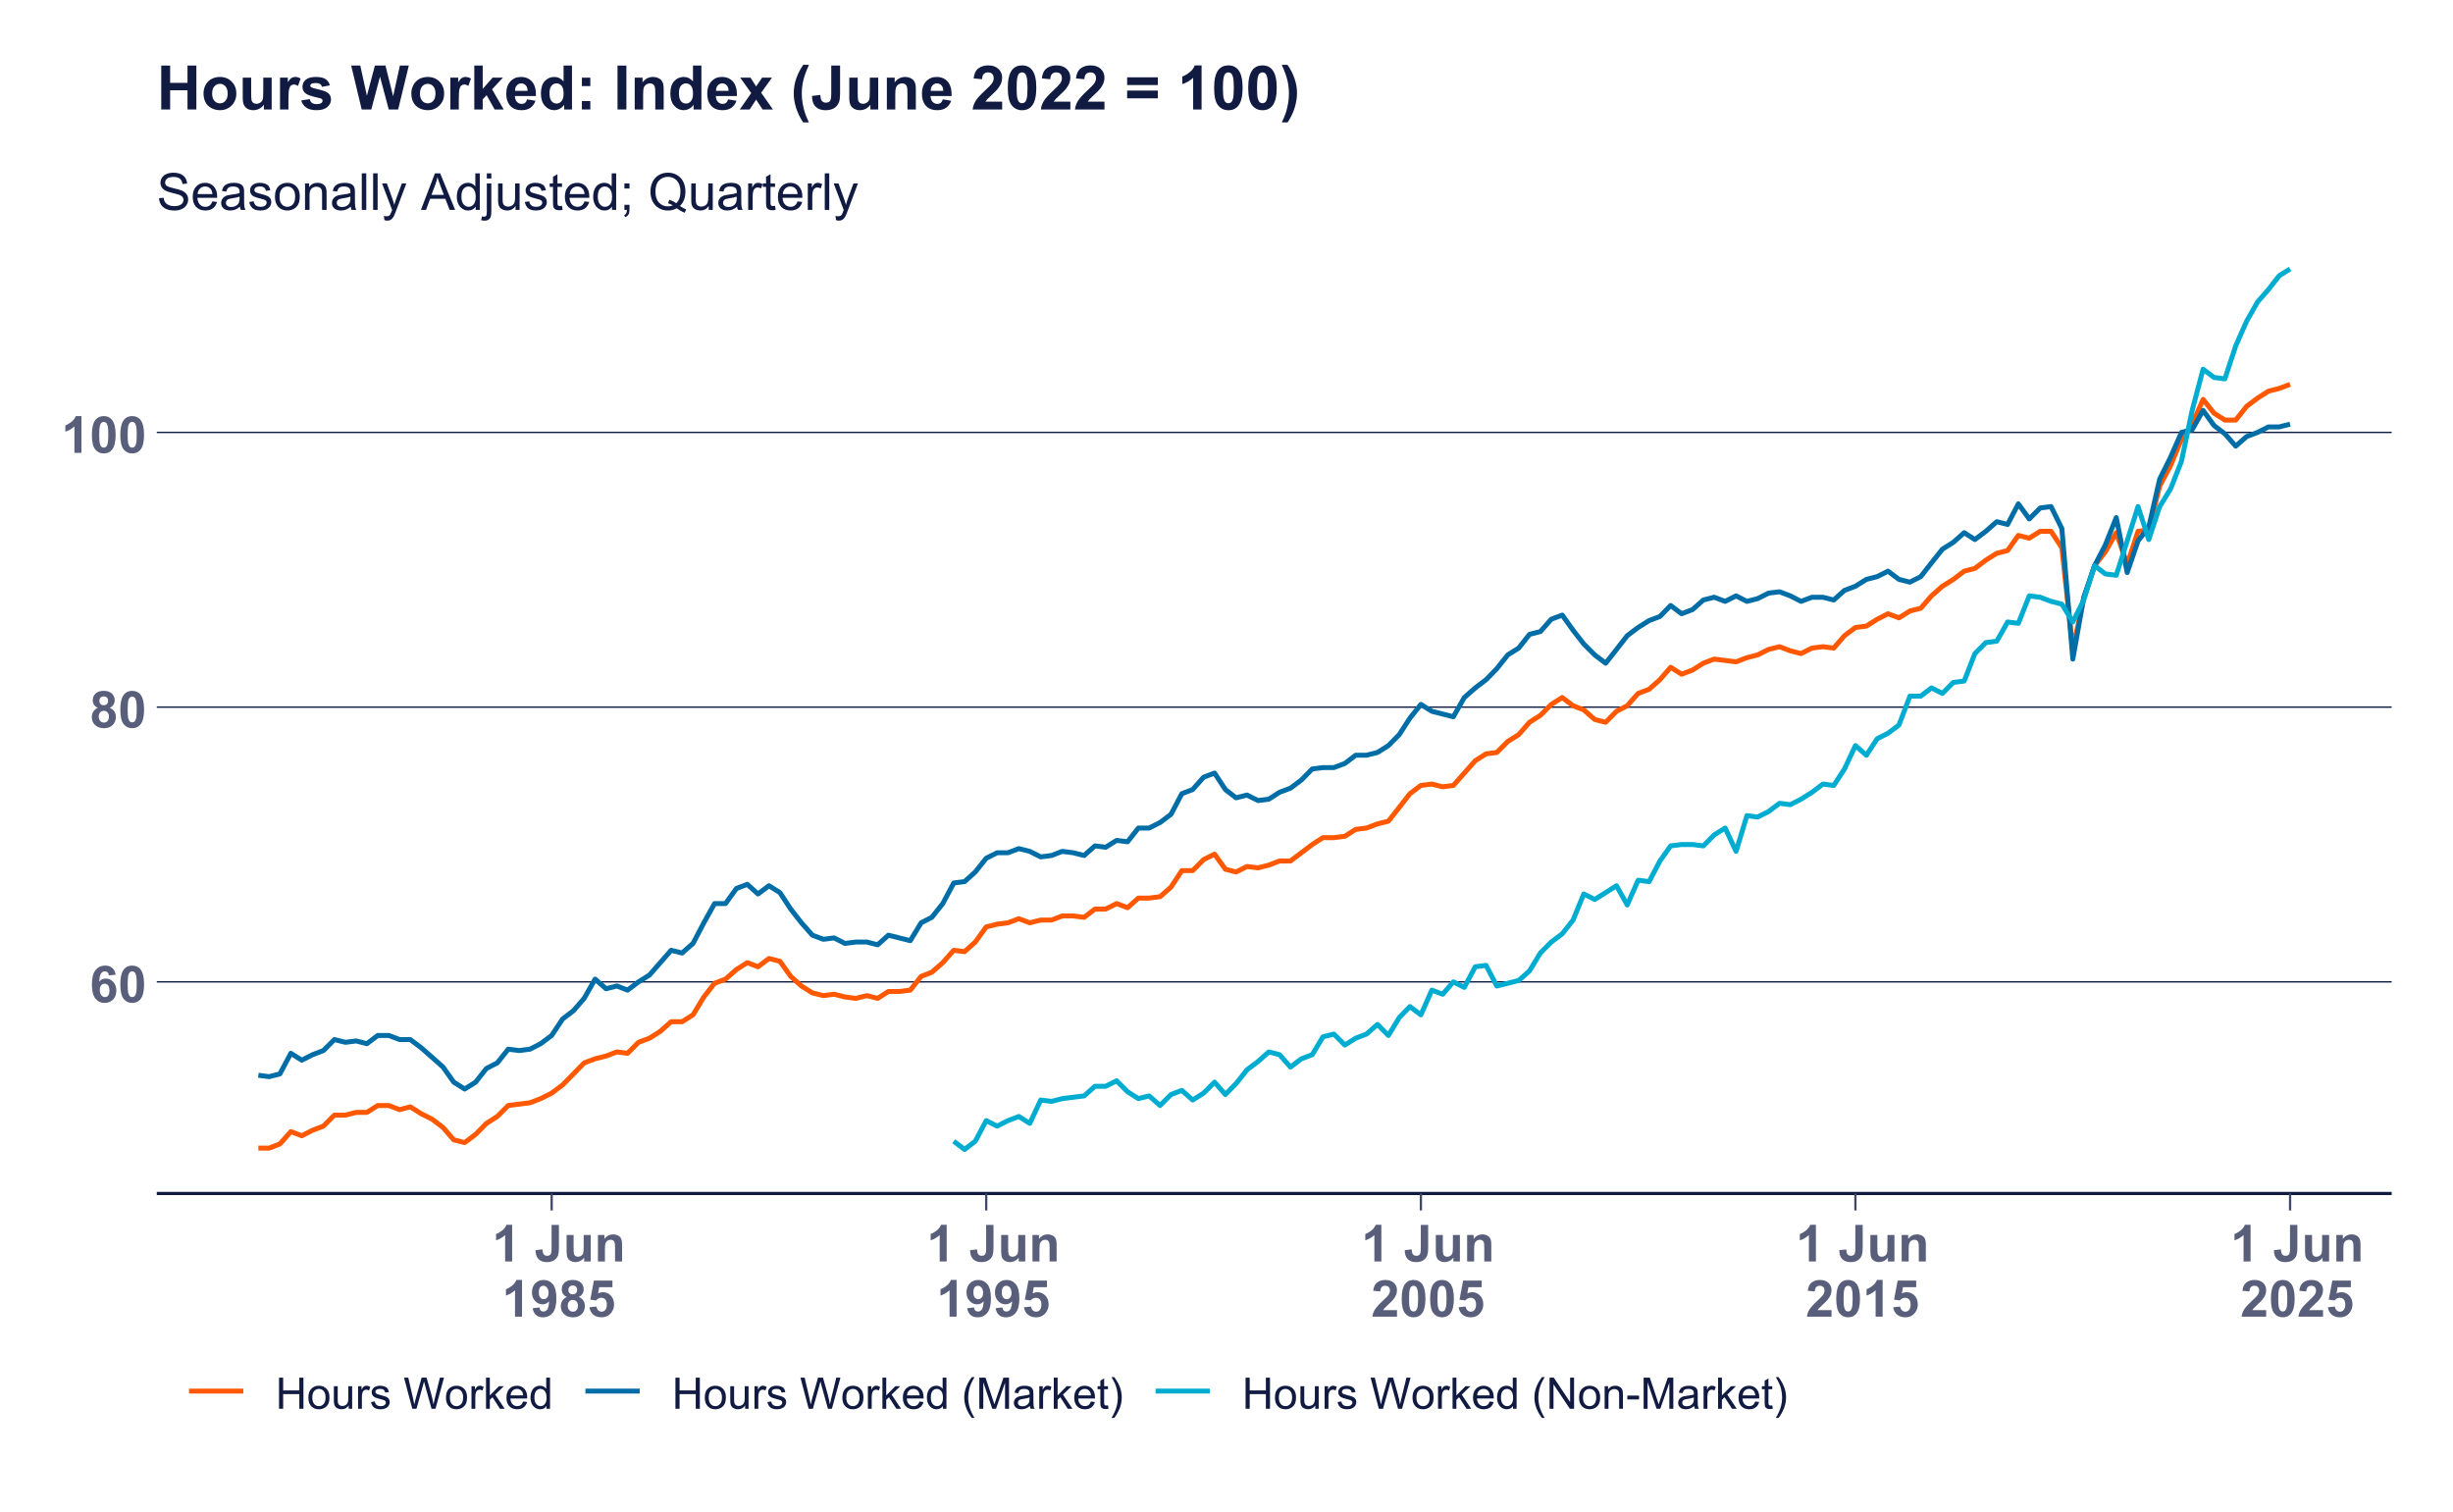 <?xml version="1.0" encoding="UTF-8"?>
<svg xmlns="http://www.w3.org/2000/svg" xmlns:xlink="http://www.w3.org/1999/xlink" width="576" height="355" viewBox="0 0 576 355">
<defs>
<g>
<g id="glyph-0-0">
<path d="M 6.086 -6.484 L 4.492 -6.312 C 4.453 -6.641 4.352 -6.879 4.188 -7.039 C 4.023 -7.191 3.812 -7.273 3.551 -7.273 C 3.203 -7.273 2.91 -7.113 2.668 -6.805 C 2.43 -6.488 2.277 -5.84 2.215 -4.852 C 2.625 -5.336 3.133 -5.578 3.742 -5.578 C 4.43 -5.578 5.02 -5.316 5.512 -4.793 C 6 -4.27 6.246 -3.594 6.246 -2.766 C 6.246 -1.887 5.988 -1.18 5.473 -0.648 C 4.957 -0.121 4.297 0.148 3.484 0.148 C 2.617 0.148 1.906 -0.191 1.348 -0.863 C 0.789 -1.539 0.508 -2.641 0.508 -4.18 C 0.508 -5.75 0.801 -6.887 1.383 -7.582 C 1.965 -8.277 2.719 -8.625 3.648 -8.625 C 4.301 -8.625 4.844 -8.441 5.27 -8.078 C 5.699 -7.711 5.969 -7.18 6.086 -6.484 M 2.355 -2.895 C 2.355 -2.359 2.477 -1.945 2.727 -1.656 C 2.969 -1.363 3.25 -1.219 3.57 -1.219 C 3.875 -1.219 4.125 -1.336 4.328 -1.578 C 4.531 -1.812 4.633 -2.203 4.633 -2.75 C 4.633 -3.305 4.523 -3.715 4.305 -3.977 C 4.086 -4.234 3.812 -4.367 3.484 -4.367 C 3.172 -4.367 2.902 -4.242 2.684 -3.992 C 2.465 -3.746 2.355 -3.379 2.355 -2.895 Z M 2.355 -2.895 "/>
</g>
<g id="glyph-0-1">
<path d="M 3.293 -8.625 C 4.125 -8.625 4.773 -8.328 5.242 -7.734 C 5.801 -7.031 6.082 -5.863 6.082 -4.234 C 6.082 -2.609 5.801 -1.441 5.238 -0.734 C 4.773 -0.148 4.125 0.148 3.293 0.148 C 2.457 0.148 1.781 -0.176 1.273 -0.816 C 0.758 -1.461 0.504 -2.605 0.504 -4.254 C 0.504 -5.871 0.785 -7.035 1.348 -7.746 C 1.812 -8.332 2.461 -8.625 3.293 -8.625 M 3.293 -7.258 C 3.094 -7.258 2.914 -7.195 2.758 -7.07 C 2.602 -6.941 2.48 -6.715 2.398 -6.387 C 2.281 -5.961 2.227 -5.242 2.227 -4.234 C 2.227 -3.227 2.277 -2.535 2.379 -2.16 C 2.48 -1.781 2.609 -1.531 2.762 -1.406 C 2.918 -1.281 3.094 -1.219 3.293 -1.219 C 3.492 -1.219 3.668 -1.281 3.828 -1.41 C 3.98 -1.535 4.102 -1.766 4.188 -2.094 C 4.301 -2.512 4.359 -3.227 4.359 -4.234 C 4.359 -5.242 4.309 -5.938 4.207 -6.312 C 4.105 -6.691 3.977 -6.941 3.824 -7.07 C 3.668 -7.195 3.492 -7.258 3.293 -7.258 Z M 3.293 -7.258 "/>
</g>
<g id="glyph-0-2">
<path d="M 1.922 -4.633 C 1.496 -4.812 1.188 -5.062 0.992 -5.375 C 0.801 -5.691 0.703 -6.035 0.703 -6.41 C 0.703 -7.051 0.926 -7.578 1.375 -8 C 1.82 -8.414 2.457 -8.625 3.281 -8.625 C 4.098 -8.625 4.73 -8.414 5.184 -8 C 5.633 -7.578 5.859 -7.051 5.859 -6.41 C 5.859 -6.012 5.754 -5.656 5.547 -5.348 C 5.34 -5.035 5.051 -4.797 4.676 -4.633 C 5.152 -4.441 5.516 -4.164 5.762 -3.797 C 6.012 -3.43 6.133 -3.008 6.133 -2.523 C 6.133 -1.73 5.883 -1.086 5.375 -0.594 C 4.871 -0.098 4.195 0.152 3.359 0.152 C 2.574 0.152 1.926 -0.055 1.406 -0.461 C 0.793 -0.945 0.484 -1.609 0.484 -2.453 C 0.484 -2.918 0.602 -3.348 0.832 -3.734 C 1.062 -4.125 1.426 -4.422 1.922 -4.633 M 2.262 -6.293 C 2.262 -5.965 2.355 -5.707 2.539 -5.523 C 2.727 -5.34 2.973 -5.25 3.281 -5.25 C 3.594 -5.25 3.844 -5.344 4.031 -5.527 C 4.219 -5.715 4.312 -5.969 4.312 -6.297 C 4.312 -6.605 4.219 -6.855 4.035 -7.039 C 3.848 -7.227 3.602 -7.32 3.297 -7.32 C 2.984 -7.32 2.73 -7.227 2.543 -7.039 C 2.355 -6.852 2.262 -6.602 2.262 -6.293 M 2.109 -2.613 C 2.109 -2.16 2.227 -1.805 2.457 -1.555 C 2.691 -1.297 2.98 -1.172 3.328 -1.172 C 3.668 -1.172 3.949 -1.293 4.172 -1.539 C 4.395 -1.781 4.508 -2.133 4.508 -2.594 C 4.508 -2.996 4.391 -3.32 4.164 -3.566 C 3.938 -3.809 3.652 -3.93 3.305 -3.93 C 2.902 -3.93 2.602 -3.793 2.406 -3.516 C 2.207 -3.238 2.109 -2.938 2.109 -2.613 Z M 2.109 -2.613 "/>
</g>
<g id="glyph-0-3">
<path d="M 4.723 0 L 3.078 0 L 3.078 -6.203 C 2.473 -5.641 1.766 -5.227 0.949 -4.957 L 0.949 -6.453 C 1.379 -6.594 1.844 -6.859 2.352 -7.25 C 2.852 -7.645 3.199 -8.102 3.387 -8.625 L 4.723 -8.625 Z M 4.723 0 "/>
</g>
<g id="glyph-0-4">
</g>
<g id="glyph-0-5">
<path d="M 3.973 -8.59 L 5.703 -8.59 L 5.703 -3.152 C 5.703 -2.441 5.637 -1.895 5.516 -1.512 C 5.344 -1.012 5.039 -0.609 4.602 -0.309 C 4.156 -0.004 3.574 0.148 2.852 0.148 C 2.004 0.148 1.352 -0.09 0.898 -0.566 C 0.438 -1.039 0.207 -1.734 0.203 -2.656 L 1.84 -2.844 C 1.859 -2.352 1.93 -2 2.055 -1.797 C 2.242 -1.488 2.527 -1.336 2.914 -1.336 C 3.297 -1.336 3.57 -1.445 3.734 -1.668 C 3.891 -1.887 3.973 -2.344 3.973 -3.039 Z M 3.973 -8.59 "/>
</g>
<g id="glyph-0-6">
<path d="M 4.957 0 L 4.957 -0.93 C 4.73 -0.598 4.434 -0.336 4.062 -0.148 C 3.695 0.043 3.305 0.141 2.895 0.141 C 2.477 0.141 2.102 0.047 1.77 -0.133 C 1.438 -0.316 1.195 -0.574 1.047 -0.906 C 0.898 -1.238 0.828 -1.699 0.828 -2.285 L 0.828 -6.223 L 2.473 -6.223 L 2.473 -3.363 C 2.473 -2.488 2.504 -1.953 2.562 -1.754 C 2.625 -1.559 2.734 -1.402 2.895 -1.285 C 3.055 -1.172 3.258 -1.113 3.504 -1.113 C 3.785 -1.113 4.039 -1.191 4.258 -1.344 C 4.484 -1.5 4.633 -1.691 4.719 -1.918 C 4.797 -2.148 4.84 -2.707 4.84 -3.598 L 4.84 -6.223 L 6.484 -6.223 L 6.484 0 Z M 4.957 0 "/>
</g>
<g id="glyph-0-7">
<path d="M 6.523 0 L 4.875 0 L 4.875 -3.176 C 4.875 -3.848 4.84 -4.281 4.77 -4.48 C 4.699 -4.676 4.586 -4.828 4.426 -4.938 C 4.27 -5.047 4.078 -5.102 3.855 -5.102 C 3.57 -5.102 3.312 -5.023 3.086 -4.867 C 2.859 -4.711 2.707 -4.508 2.621 -4.25 C 2.539 -3.992 2.496 -3.512 2.496 -2.82 L 2.496 0 L 0.852 0 L 0.852 -6.223 L 2.379 -6.223 L 2.379 -5.309 C 2.922 -6.012 3.605 -6.363 4.43 -6.363 C 4.793 -6.363 5.125 -6.297 5.426 -6.168 C 5.727 -6.035 5.953 -5.867 6.109 -5.664 C 6.262 -5.461 6.371 -5.23 6.43 -4.977 C 6.492 -4.715 6.523 -4.348 6.523 -3.867 Z M 6.523 0 "/>
</g>
<g id="glyph-0-8">
<path d="M 0.547 -1.984 L 2.141 -2.164 C 2.176 -1.836 2.281 -1.598 2.445 -1.441 C 2.605 -1.285 2.824 -1.207 3.094 -1.207 C 3.434 -1.207 3.723 -1.363 3.961 -1.676 C 4.199 -1.988 4.352 -2.637 4.418 -3.621 C 4.004 -3.141 3.484 -2.898 2.867 -2.898 C 2.188 -2.898 1.605 -3.16 1.117 -3.684 C 0.625 -4.203 0.383 -4.883 0.383 -5.719 C 0.383 -6.59 0.641 -7.293 1.156 -7.824 C 1.676 -8.359 2.332 -8.625 3.133 -8.625 C 4.004 -8.625 4.719 -8.289 5.281 -7.613 C 5.836 -6.941 6.117 -5.832 6.117 -4.289 C 6.117 -2.719 5.824 -1.586 5.242 -0.891 C 4.66 -0.195 3.902 0.152 2.969 0.152 C 2.297 0.152 1.754 -0.027 1.344 -0.383 C 0.926 -0.742 0.66 -1.273 0.547 -1.984 M 4.273 -5.586 C 4.273 -6.113 4.148 -6.527 3.906 -6.82 C 3.66 -7.113 3.379 -7.258 3.059 -7.258 C 2.754 -7.258 2.5 -7.141 2.301 -6.898 C 2.098 -6.66 2 -6.266 2 -5.719 C 2 -5.164 2.105 -4.758 2.328 -4.496 C 2.543 -4.238 2.816 -4.109 3.148 -4.109 C 3.461 -4.109 3.73 -4.23 3.945 -4.484 C 4.164 -4.73 4.273 -5.098 4.273 -5.586 Z M 4.273 -5.586 "/>
</g>
<g id="glyph-0-9">
<path d="M 0.531 -2.211 L 2.172 -2.379 C 2.219 -2.008 2.359 -1.715 2.59 -1.496 C 2.82 -1.281 3.086 -1.172 3.387 -1.172 C 3.73 -1.172 4.02 -1.312 4.258 -1.59 C 4.496 -1.871 4.617 -2.289 4.617 -2.852 C 4.617 -3.383 4.5 -3.777 4.262 -4.039 C 4.027 -4.305 3.719 -4.438 3.34 -4.438 C 2.867 -4.438 2.445 -4.227 2.07 -3.809 L 0.734 -4 L 1.578 -8.473 L 5.93 -8.473 L 5.93 -6.93 L 2.824 -6.93 L 2.566 -5.473 C 2.934 -5.656 3.309 -5.746 3.691 -5.75 C 4.422 -5.746 5.039 -5.48 5.547 -4.953 C 6.055 -4.418 6.312 -3.73 6.312 -2.883 C 6.312 -2.176 6.105 -1.543 5.695 -0.992 C 5.137 -0.234 4.359 0.148 3.367 0.148 C 2.574 0.148 1.93 -0.066 1.43 -0.492 C 0.93 -0.918 0.629 -1.488 0.531 -2.211 Z M 0.531 -2.211 "/>
</g>
<g id="glyph-0-10">
<path d="M 6.07 -1.531 L 6.07 0 L 0.297 0 C 0.359 -0.578 0.547 -1.125 0.859 -1.645 C 1.172 -2.16 1.793 -2.848 2.711 -3.703 C 3.453 -4.395 3.91 -4.863 4.078 -5.109 C 4.305 -5.449 4.418 -5.785 4.418 -6.117 C 4.418 -6.484 4.32 -6.766 4.121 -6.965 C 3.926 -7.16 3.652 -7.258 3.305 -7.258 C 2.961 -7.258 2.688 -7.156 2.484 -6.949 C 2.281 -6.742 2.164 -6.398 2.133 -5.918 L 0.492 -6.082 C 0.59 -6.988 0.898 -7.637 1.414 -8.031 C 1.93 -8.426 2.57 -8.625 3.344 -8.625 C 4.191 -8.625 4.859 -8.398 5.344 -7.938 C 5.828 -7.484 6.07 -6.914 6.07 -6.234 C 6.07 -5.848 6 -5.48 5.863 -5.129 C 5.723 -4.781 5.504 -4.414 5.203 -4.031 C 5.004 -3.777 4.645 -3.41 4.125 -2.938 C 3.605 -2.457 3.277 -2.141 3.137 -1.984 C 3 -1.828 2.887 -1.676 2.801 -1.531 Z M 6.07 -1.531 "/>
</g>
<g id="glyph-1-0">
<path d="M 0.816 0 L 0.816 -7.301 L 1.781 -7.301 L 1.781 -4.305 L 5.578 -4.305 L 5.578 -7.301 L 6.543 -7.301 L 6.543 0 L 5.578 0 L 5.578 -3.441 L 1.781 -3.441 L 1.781 0 Z M 0.816 0 "/>
</g>
<g id="glyph-1-1">
<path d="M 0.34 -2.645 C 0.34 -3.625 0.609 -4.348 1.156 -4.82 C 1.609 -5.211 2.164 -5.41 2.82 -5.41 C 3.547 -5.41 4.141 -5.172 4.602 -4.695 C 5.062 -4.219 5.293 -3.559 5.293 -2.719 C 5.293 -2.039 5.191 -1.504 4.988 -1.113 C 4.785 -0.723 4.488 -0.422 4.098 -0.203 C 3.707 0.012 3.281 0.121 2.82 0.121 C 2.078 0.121 1.48 -0.117 1.023 -0.594 C 0.566 -1.066 0.34 -1.75 0.34 -2.645 M 1.262 -2.645 C 1.262 -1.969 1.406 -1.461 1.703 -1.125 C 2 -0.785 2.371 -0.617 2.82 -0.617 C 3.266 -0.617 3.633 -0.785 3.93 -1.125 C 4.227 -1.465 4.371 -1.98 4.371 -2.676 C 4.371 -3.328 4.223 -3.824 3.926 -4.16 C 3.629 -4.5 3.262 -4.668 2.82 -4.668 C 2.371 -4.668 2 -4.5 1.703 -4.164 C 1.406 -3.828 1.262 -3.32 1.262 -2.645 Z M 1.262 -2.645 "/>
</g>
<g id="glyph-1-2">
<path d="M 4.141 0 L 4.141 -0.777 C 3.727 -0.18 3.168 0.121 2.461 0.121 C 2.148 0.121 1.855 0.059 1.586 -0.059 C 1.316 -0.18 1.113 -0.328 0.984 -0.512 C 0.852 -0.691 0.762 -0.914 0.707 -1.176 C 0.672 -1.352 0.652 -1.629 0.652 -2.012 L 0.652 -5.289 L 1.551 -5.289 L 1.551 -2.355 C 1.551 -1.887 1.566 -1.57 1.605 -1.41 C 1.66 -1.172 1.781 -0.988 1.961 -0.855 C 2.145 -0.719 2.371 -0.652 2.641 -0.652 C 2.91 -0.652 3.16 -0.723 3.398 -0.859 C 3.633 -0.996 3.801 -1.184 3.898 -1.422 C 3.996 -1.66 4.043 -2.004 4.043 -2.457 L 4.043 -5.289 L 4.941 -5.289 L 4.941 0 Z M 4.141 0 "/>
</g>
<g id="glyph-1-3">
<path d="M 0.664 0 L 0.664 -5.289 L 1.469 -5.289 L 1.469 -4.488 C 1.676 -4.863 1.863 -5.109 2.039 -5.23 C 2.215 -5.348 2.406 -5.41 2.613 -5.41 C 2.918 -5.41 3.223 -5.312 3.535 -5.121 L 3.227 -4.289 C 3.008 -4.418 2.789 -4.48 2.57 -4.484 C 2.375 -4.48 2.199 -4.422 2.043 -4.305 C 1.887 -4.188 1.773 -4.023 1.707 -3.816 C 1.609 -3.496 1.559 -3.148 1.559 -2.77 L 1.559 0 Z M 0.664 0 "/>
</g>
<g id="glyph-1-4">
<path d="M 0.312 -1.578 L 1.199 -1.719 C 1.25 -1.363 1.391 -1.09 1.617 -0.902 C 1.844 -0.711 2.16 -0.617 2.57 -0.617 C 2.98 -0.617 3.285 -0.703 3.484 -0.867 C 3.684 -1.035 3.785 -1.234 3.785 -1.461 C 3.785 -1.66 3.695 -1.82 3.52 -1.938 C 3.398 -2.016 3.094 -2.117 2.605 -2.242 C 1.949 -2.406 1.492 -2.551 1.238 -2.672 C 0.984 -2.793 0.793 -2.961 0.66 -3.176 C 0.527 -3.391 0.465 -3.625 0.465 -3.883 C 0.465 -4.121 0.516 -4.34 0.625 -4.539 C 0.734 -4.742 0.879 -4.906 1.066 -5.039 C 1.207 -5.145 1.395 -5.23 1.637 -5.301 C 1.875 -5.375 2.137 -5.41 2.41 -5.41 C 2.824 -5.41 3.191 -5.348 3.504 -5.23 C 3.816 -5.109 4.051 -4.949 4.199 -4.742 C 4.348 -4.539 4.449 -4.266 4.508 -3.926 L 3.629 -3.805 C 3.59 -4.078 3.477 -4.289 3.285 -4.441 C 3.094 -4.594 2.824 -4.672 2.477 -4.672 C 2.062 -4.672 1.77 -4.605 1.594 -4.469 C 1.418 -4.332 1.328 -4.172 1.328 -3.988 C 1.328 -3.875 1.367 -3.77 1.438 -3.676 C 1.512 -3.578 1.625 -3.5 1.781 -3.438 C 1.871 -3.402 2.137 -3.328 2.574 -3.207 C 3.211 -3.039 3.652 -2.898 3.902 -2.793 C 4.152 -2.684 4.348 -2.527 4.492 -2.32 C 4.637 -2.113 4.707 -1.859 4.707 -1.555 C 4.707 -1.254 4.621 -0.973 4.445 -0.711 C 4.27 -0.445 4.02 -0.242 3.691 -0.098 C 3.363 0.047 2.988 0.121 2.574 0.121 C 1.887 0.121 1.363 -0.023 1.004 -0.309 C 0.645 -0.594 0.414 -1.02 0.312 -1.578 Z M 0.312 -1.578 "/>
</g>
<g id="glyph-1-5">
</g>
<g id="glyph-1-6">
<path d="M 2.062 0 L 0.125 -7.301 L 1.117 -7.301 L 2.227 -2.516 C 2.348 -2.016 2.449 -1.516 2.535 -1.02 C 2.723 -1.801 2.832 -2.25 2.863 -2.371 L 4.254 -7.301 L 5.418 -7.301 L 6.465 -3.605 C 6.727 -2.688 6.918 -1.828 7.031 -1.02 C 7.125 -1.484 7.246 -2.012 7.395 -2.609 L 8.543 -7.301 L 9.512 -7.301 L 7.512 0 L 6.578 0 L 5.039 -5.562 C 4.91 -6.027 4.836 -6.312 4.812 -6.418 C 4.734 -6.086 4.664 -5.801 4.598 -5.562 L 3.047 0 Z M 2.062 0 "/>
</g>
<g id="glyph-1-7">
<path d="M 0.676 0 L 0.676 -7.301 L 1.574 -7.301 L 1.574 -3.137 L 3.695 -5.289 L 4.855 -5.289 L 2.832 -3.328 L 5.059 0 L 3.953 0 L 2.207 -2.703 L 1.574 -2.098 L 1.574 0 Z M 0.676 0 "/>
</g>
<g id="glyph-1-8">
<path d="M 4.293 -1.703 L 5.219 -1.59 C 5.074 -1.047 4.805 -0.629 4.406 -0.328 C 4.012 -0.031 3.508 0.121 2.895 0.121 C 2.121 0.121 1.508 -0.117 1.055 -0.594 C 0.602 -1.07 0.375 -1.738 0.375 -2.602 C 0.375 -3.488 0.602 -4.18 1.062 -4.672 C 1.52 -5.164 2.113 -5.41 2.844 -5.41 C 3.551 -5.41 4.129 -5.168 4.578 -4.688 C 5.023 -4.207 5.25 -3.527 5.25 -2.656 C 5.25 -2.602 5.246 -2.523 5.246 -2.414 L 1.301 -2.414 C 1.332 -1.836 1.496 -1.391 1.793 -1.082 C 2.09 -0.773 2.457 -0.617 2.898 -0.617 C 3.227 -0.617 3.508 -0.703 3.742 -0.875 C 3.973 -1.051 4.156 -1.324 4.293 -1.703 M 1.352 -3.152 L 4.305 -3.152 C 4.262 -3.598 4.148 -3.93 3.965 -4.152 C 3.68 -4.5 3.309 -4.672 2.855 -4.672 C 2.441 -4.672 2.098 -4.535 1.816 -4.258 C 1.535 -3.984 1.379 -3.613 1.352 -3.152 Z M 1.352 -3.152 "/>
</g>
<g id="glyph-1-9">
<path d="M 4.105 0 L 4.105 -0.668 C 3.77 -0.145 3.277 0.121 2.625 0.121 C 2.203 0.121 1.816 0.004 1.461 -0.23 C 1.109 -0.461 0.836 -0.785 0.641 -1.203 C 0.445 -1.621 0.348 -2.098 0.348 -2.641 C 0.348 -3.168 0.438 -3.648 0.613 -4.078 C 0.789 -4.508 1.051 -4.836 1.406 -5.066 C 1.758 -5.293 2.148 -5.41 2.586 -5.41 C 2.902 -5.41 3.188 -5.34 3.438 -5.207 C 3.684 -5.074 3.887 -4.898 4.043 -4.68 L 4.043 -7.301 L 4.938 -7.301 L 4.938 0 L 4.105 0 M 1.27 -2.641 C 1.27 -1.961 1.414 -1.457 1.699 -1.121 C 1.984 -0.785 2.32 -0.617 2.711 -0.617 C 3.102 -0.617 3.434 -0.777 3.707 -1.098 C 3.98 -1.418 4.117 -1.906 4.117 -2.566 C 4.117 -3.289 3.98 -3.82 3.699 -4.16 C 3.422 -4.496 3.078 -4.668 2.668 -4.668 C 2.27 -4.668 1.938 -4.504 1.672 -4.18 C 1.402 -3.852 1.27 -3.34 1.27 -2.641 Z M 1.27 -2.641 "/>
</g>
<g id="glyph-1-10">
<path d="M 2.387 2.148 C 1.891 1.523 1.473 0.793 1.129 -0.043 C 0.789 -0.883 0.617 -1.75 0.617 -2.645 C 0.617 -3.434 0.746 -4.191 1 -4.914 C 1.301 -5.754 1.762 -6.594 2.387 -7.426 L 3.027 -7.426 C 2.625 -6.734 2.359 -6.242 2.23 -5.945 C 2.027 -5.488 1.871 -5.012 1.754 -4.512 C 1.609 -3.891 1.539 -3.266 1.539 -2.641 C 1.539 -1.043 2.035 0.555 3.027 2.148 Z M 2.387 2.148 "/>
</g>
<g id="glyph-1-11">
<path d="M 0.758 0 L 0.758 -7.301 L 2.211 -7.301 L 3.941 -2.133 C 4.098 -1.648 4.215 -1.289 4.289 -1.051 C 4.371 -1.316 4.5 -1.707 4.676 -2.223 L 6.426 -7.301 L 7.727 -7.301 L 7.727 0 L 6.793 0 L 6.793 -6.109 L 4.672 0 L 3.801 0 L 1.688 -6.215 L 1.688 0 Z M 0.758 0 "/>
</g>
<g id="glyph-1-12">
<path d="M 4.125 -0.652 C 3.793 -0.371 3.473 -0.172 3.164 -0.055 C 2.859 0.062 2.527 0.121 2.176 0.121 C 1.594 0.121 1.148 -0.023 0.836 -0.305 C 0.523 -0.59 0.367 -0.953 0.367 -1.395 C 0.367 -1.652 0.426 -1.891 0.547 -2.105 C 0.664 -2.32 0.816 -2.492 1.008 -2.621 C 1.199 -2.75 1.414 -2.848 1.652 -2.914 C 1.828 -2.961 2.094 -3.004 2.449 -3.047 C 3.176 -3.133 3.707 -3.238 4.051 -3.355 C 4.051 -3.48 4.055 -3.559 4.055 -3.59 C 4.055 -3.957 3.969 -4.215 3.801 -4.363 C 3.57 -4.566 3.23 -4.668 2.777 -4.668 C 2.355 -4.668 2.047 -4.594 1.844 -4.445 C 1.645 -4.297 1.496 -4.035 1.398 -3.66 L 0.523 -3.781 C 0.602 -4.156 0.734 -4.457 0.918 -4.688 C 1.098 -4.918 1.363 -5.098 1.707 -5.223 C 2.055 -5.348 2.453 -5.41 2.91 -5.41 C 3.359 -5.41 3.727 -5.355 4.008 -5.25 C 4.293 -5.145 4.5 -5.008 4.633 -4.848 C 4.766 -4.688 4.859 -4.484 4.91 -4.238 C 4.941 -4.086 4.957 -3.809 4.957 -3.41 L 4.957 -2.215 C 4.957 -1.383 4.977 -0.855 5.012 -0.637 C 5.051 -0.414 5.125 -0.203 5.238 0 L 4.305 0 C 4.211 -0.188 4.148 -0.402 4.125 -0.652 M 4.051 -2.656 C 3.723 -2.523 3.234 -2.41 2.586 -2.316 C 2.215 -2.262 1.957 -2.203 1.805 -2.137 C 1.648 -2.07 1.531 -1.973 1.449 -1.844 C 1.367 -1.719 1.324 -1.574 1.324 -1.418 C 1.324 -1.18 1.414 -0.98 1.598 -0.82 C 1.777 -0.664 2.043 -0.582 2.391 -0.582 C 2.734 -0.582 3.043 -0.66 3.312 -0.809 C 3.582 -0.961 3.777 -1.168 3.906 -1.43 C 4 -1.633 4.051 -1.93 4.051 -2.324 Z M 4.051 -2.656 "/>
</g>
<g id="glyph-1-13">
<path d="M 2.629 -0.801 L 2.758 -0.012 C 2.508 0.043 2.281 0.07 2.082 0.07 C 1.758 0.07 1.504 0.02 1.324 -0.086 C 1.145 -0.188 1.02 -0.324 0.945 -0.492 C 0.875 -0.66 0.836 -1.012 0.836 -1.551 L 0.836 -4.594 L 0.18 -4.594 L 0.18 -5.289 L 0.836 -5.289 L 0.836 -6.598 L 1.727 -7.137 L 1.727 -5.289 L 2.629 -5.289 L 2.629 -4.594 L 1.727 -4.594 L 1.727 -1.5 C 1.727 -1.242 1.742 -1.078 1.777 -1.008 C 1.809 -0.934 1.859 -0.875 1.93 -0.832 C 2 -0.789 2.102 -0.766 2.234 -0.766 C 2.336 -0.766 2.469 -0.777 2.629 -0.801 Z M 2.629 -0.801 "/>
</g>
<g id="glyph-1-14">
<path d="M 1.262 2.148 L 0.617 2.148 C 1.609 0.555 2.105 -1.043 2.105 -2.641 C 2.105 -3.266 2.035 -3.883 1.891 -4.496 C 1.781 -4.996 1.621 -5.473 1.418 -5.934 C 1.289 -6.23 1.023 -6.73 0.617 -7.426 L 1.262 -7.426 C 1.883 -6.594 2.348 -5.754 2.645 -4.914 C 2.898 -4.191 3.027 -3.434 3.027 -2.645 C 3.027 -1.75 2.855 -0.883 2.512 -0.043 C 2.168 0.793 1.75 1.523 1.262 2.148 Z M 1.262 2.148 "/>
</g>
<g id="glyph-1-15">
<path d="M 0.777 0 L 0.777 -7.301 L 1.77 -7.301 L 5.602 -1.57 L 5.602 -7.301 L 6.531 -7.301 L 6.531 0 L 5.539 0 L 1.703 -5.738 L 1.703 0 Z M 0.777 0 "/>
</g>
<g id="glyph-1-16">
<path d="M 0.672 0 L 0.672 -5.289 L 1.48 -5.289 L 1.48 -4.539 C 1.867 -5.117 2.43 -5.41 3.164 -5.41 C 3.48 -5.41 3.773 -5.352 4.043 -5.238 C 4.309 -5.121 4.508 -4.973 4.641 -4.785 C 4.773 -4.602 4.867 -4.379 4.922 -4.125 C 4.953 -3.957 4.969 -3.668 4.969 -3.254 L 4.969 0 L 4.074 0 L 4.074 -3.219 C 4.074 -3.582 4.039 -3.855 3.969 -4.035 C 3.898 -4.219 3.777 -4.363 3.598 -4.469 C 3.422 -4.578 3.211 -4.633 2.973 -4.633 C 2.59 -4.633 2.262 -4.512 1.984 -4.27 C 1.707 -4.027 1.57 -3.566 1.57 -2.891 L 1.57 0 Z M 0.672 0 "/>
</g>
<g id="glyph-1-17">
<path d="M 0.324 -2.191 L 0.324 -3.094 L 3.078 -3.094 L 3.078 -2.191 Z M 0.324 -2.191 "/>
</g>
<g id="glyph-2-0">
<path d="M 0.539 -2.758 L 1.609 -2.852 C 1.66 -2.422 1.781 -2.07 1.965 -1.797 C 2.152 -1.52 2.438 -1.297 2.828 -1.129 C 3.219 -0.957 3.66 -0.875 4.148 -0.875 C 4.582 -0.875 4.965 -0.938 5.297 -1.066 C 5.629 -1.195 5.875 -1.371 6.039 -1.598 C 6.199 -1.82 6.281 -2.066 6.281 -2.332 C 6.281 -2.602 6.203 -2.836 6.047 -3.039 C 5.891 -3.238 5.633 -3.406 5.273 -3.547 C 5.043 -3.633 4.531 -3.773 3.742 -3.965 C 2.953 -4.152 2.402 -4.332 2.086 -4.5 C 1.676 -4.715 1.371 -4.98 1.168 -5.301 C 0.969 -5.617 0.867 -5.973 0.867 -6.367 C 0.867 -6.805 0.992 -7.207 1.234 -7.586 C 1.484 -7.961 1.84 -8.246 2.312 -8.445 C 2.785 -8.637 3.312 -8.734 3.891 -8.734 C 4.527 -8.734 5.09 -8.633 5.574 -8.43 C 6.062 -8.223 6.434 -7.922 6.695 -7.523 C 6.957 -7.125 7.098 -6.672 7.117 -6.172 L 6.031 -6.086 C 5.969 -6.629 5.773 -7.039 5.434 -7.32 C 5.098 -7.594 4.598 -7.734 3.938 -7.734 C 3.25 -7.734 2.75 -7.609 2.434 -7.355 C 2.121 -7.105 1.961 -6.801 1.961 -6.445 C 1.961 -6.137 2.074 -5.883 2.297 -5.684 C 2.516 -5.484 3.086 -5.281 4.012 -5.07 C 4.934 -4.863 5.566 -4.68 5.914 -4.523 C 6.41 -4.293 6.781 -4 7.02 -3.648 C 7.258 -3.293 7.375 -2.887 7.375 -2.426 C 7.375 -1.969 7.246 -1.539 6.984 -1.133 C 6.723 -0.73 6.348 -0.414 5.855 -0.191 C 5.367 0.035 4.812 0.148 4.203 0.148 C 3.422 0.148 2.773 0.031 2.246 -0.195 C 1.723 -0.418 1.309 -0.762 1.012 -1.215 C 0.711 -1.672 0.555 -2.188 0.539 -2.758 Z M 0.539 -2.758 "/>
</g>
<g id="glyph-2-1">
<path d="M 5.051 -2.004 L 6.141 -1.867 C 5.969 -1.23 5.648 -0.738 5.188 -0.387 C 4.719 -0.035 4.125 0.141 3.406 0.141 C 2.492 0.141 1.773 -0.141 1.238 -0.699 C 0.707 -1.262 0.438 -2.047 0.438 -3.059 C 0.438 -4.105 0.711 -4.918 1.25 -5.496 C 1.789 -6.074 2.484 -6.363 3.344 -6.363 C 4.18 -6.363 4.859 -6.078 5.383 -5.516 C 5.914 -4.945 6.176 -4.148 6.176 -3.125 C 6.176 -3.059 6.172 -2.965 6.172 -2.844 L 1.531 -2.844 C 1.566 -2.156 1.762 -1.633 2.109 -1.273 C 2.457 -0.906 2.891 -0.727 3.41 -0.727 C 3.797 -0.727 4.125 -0.828 4.398 -1.031 C 4.672 -1.234 4.891 -1.559 5.051 -2.004 M 1.586 -3.711 L 5.062 -3.711 C 5.016 -4.23 4.883 -4.625 4.664 -4.887 C 4.328 -5.293 3.891 -5.496 3.359 -5.496 C 2.871 -5.496 2.465 -5.332 2.137 -5.008 C 1.805 -4.684 1.625 -4.25 1.586 -3.711 Z M 1.586 -3.711 "/>
</g>
<g id="glyph-2-2">
<path d="M 4.852 -0.766 C 4.461 -0.434 4.086 -0.199 3.723 -0.062 C 3.363 0.07 2.973 0.141 2.562 0.141 C 1.875 0.141 1.352 -0.027 0.984 -0.359 C 0.617 -0.695 0.434 -1.121 0.434 -1.641 C 0.434 -1.945 0.504 -2.223 0.641 -2.477 C 0.781 -2.727 0.961 -2.93 1.188 -3.082 C 1.41 -3.234 1.664 -3.348 1.945 -3.43 C 2.152 -3.48 2.465 -3.535 2.883 -3.586 C 3.734 -3.688 4.359 -3.809 4.766 -3.949 C 4.766 -4.094 4.77 -4.184 4.77 -4.227 C 4.77 -4.652 4.672 -4.957 4.469 -5.133 C 4.203 -5.371 3.801 -5.492 3.27 -5.492 C 2.773 -5.492 2.406 -5.402 2.172 -5.23 C 1.934 -5.055 1.758 -4.746 1.648 -4.305 L 0.617 -4.445 C 0.707 -4.887 0.863 -5.246 1.078 -5.516 C 1.293 -5.789 1.602 -5.996 2.008 -6.145 C 2.414 -6.289 2.887 -6.363 3.422 -6.363 C 3.953 -6.363 4.383 -6.301 4.719 -6.176 C 5.047 -6.051 5.293 -5.895 5.449 -5.703 C 5.605 -5.516 5.715 -5.273 5.777 -4.984 C 5.812 -4.805 5.828 -4.484 5.828 -4.016 L 5.828 -2.609 C 5.828 -1.629 5.852 -1.008 5.898 -0.746 C 5.941 -0.488 6.031 -0.238 6.164 0 L 5.062 0 C 4.953 -0.219 4.883 -0.477 4.852 -0.766 M 4.766 -3.125 C 4.379 -2.965 3.805 -2.832 3.039 -2.727 C 2.605 -2.66 2.301 -2.59 2.121 -2.516 C 1.941 -2.434 1.801 -2.32 1.703 -2.172 C 1.605 -2.02 1.559 -1.852 1.559 -1.672 C 1.559 -1.387 1.664 -1.152 1.879 -0.969 C 2.09 -0.781 2.402 -0.684 2.812 -0.688 C 3.219 -0.684 3.578 -0.773 3.898 -0.953 C 4.211 -1.129 4.445 -1.371 4.594 -1.68 C 4.707 -1.918 4.762 -2.27 4.766 -2.734 Z M 4.766 -3.125 "/>
</g>
<g id="glyph-2-3">
<path d="M 0.367 -1.859 L 1.414 -2.023 C 1.469 -1.602 1.633 -1.281 1.902 -1.062 C 2.168 -0.836 2.543 -0.727 3.023 -0.727 C 3.508 -0.727 3.867 -0.824 4.102 -1.023 C 4.336 -1.219 4.453 -1.449 4.453 -1.719 C 4.453 -1.953 4.348 -2.141 4.141 -2.281 C 3.996 -2.375 3.641 -2.492 3.062 -2.637 C 2.289 -2.832 1.754 -3 1.457 -3.145 C 1.156 -3.285 0.93 -3.484 0.777 -3.734 C 0.621 -3.988 0.547 -4.266 0.547 -4.57 C 0.547 -4.848 0.609 -5.105 0.734 -5.34 C 0.863 -5.578 1.035 -5.773 1.254 -5.93 C 1.418 -6.051 1.641 -6.152 1.926 -6.238 C 2.207 -6.32 2.512 -6.363 2.836 -6.363 C 3.324 -6.363 3.754 -6.293 4.121 -6.152 C 4.492 -6.012 4.762 -5.82 4.938 -5.582 C 5.113 -5.34 5.234 -5.02 5.305 -4.617 L 4.273 -4.477 C 4.227 -4.797 4.09 -5.047 3.863 -5.227 C 3.641 -5.406 3.32 -5.496 2.914 -5.496 C 2.426 -5.496 2.082 -5.414 1.875 -5.258 C 1.668 -5.094 1.562 -4.906 1.562 -4.695 C 1.562 -4.555 1.605 -4.434 1.695 -4.324 C 1.777 -4.211 1.914 -4.117 2.098 -4.043 C 2.203 -4.004 2.516 -3.914 3.031 -3.773 C 3.773 -3.574 4.297 -3.41 4.59 -3.285 C 4.887 -3.156 5.117 -2.973 5.285 -2.73 C 5.453 -2.488 5.535 -2.188 5.539 -1.828 C 5.535 -1.477 5.434 -1.145 5.23 -0.836 C 5.023 -0.523 4.727 -0.285 4.344 -0.113 C 3.953 0.055 3.516 0.141 3.031 0.141 C 2.219 0.141 1.605 -0.027 1.18 -0.363 C 0.758 -0.699 0.484 -1.199 0.367 -1.859 Z M 0.367 -1.859 "/>
</g>
<g id="glyph-2-4">
<path d="M 0.398 -3.109 C 0.398 -4.262 0.719 -5.117 1.359 -5.672 C 1.895 -6.133 2.547 -6.363 3.316 -6.363 C 4.172 -6.363 4.871 -6.082 5.414 -5.523 C 5.957 -4.961 6.227 -4.188 6.227 -3.199 C 6.227 -2.398 6.109 -1.77 5.867 -1.309 C 5.629 -0.852 5.277 -0.492 4.82 -0.242 C 4.359 0.012 3.859 0.141 3.316 0.141 C 2.445 0.141 1.742 -0.141 1.203 -0.695 C 0.668 -1.254 0.398 -2.059 0.398 -3.109 M 1.484 -3.109 C 1.484 -2.312 1.656 -1.719 2.004 -1.32 C 2.352 -0.926 2.789 -0.727 3.316 -0.727 C 3.84 -0.727 4.273 -0.926 4.625 -1.324 C 4.969 -1.723 5.145 -2.328 5.145 -3.148 C 5.145 -3.914 4.969 -4.5 4.621 -4.895 C 4.27 -5.293 3.836 -5.492 3.316 -5.492 C 2.789 -5.492 2.352 -5.293 2.004 -4.898 C 1.656 -4.504 1.484 -3.906 1.484 -3.109 Z M 1.484 -3.109 "/>
</g>
<g id="glyph-2-5">
<path d="M 0.789 0 L 0.789 -6.223 L 1.742 -6.223 L 1.742 -5.336 C 2.195 -6.02 2.855 -6.363 3.719 -6.363 C 4.094 -6.363 4.441 -6.297 4.754 -6.16 C 5.07 -6.027 5.305 -5.848 5.461 -5.633 C 5.617 -5.41 5.727 -5.152 5.789 -4.852 C 5.828 -4.656 5.848 -4.312 5.848 -3.828 L 5.848 0 L 4.793 0 L 4.793 -3.785 C 4.793 -4.215 4.75 -4.535 4.672 -4.75 C 4.586 -4.961 4.441 -5.133 4.234 -5.258 C 4.023 -5.387 3.781 -5.449 3.5 -5.449 C 3.047 -5.449 2.66 -5.305 2.336 -5.023 C 2.008 -4.734 1.844 -4.195 1.844 -3.398 L 1.844 0 Z M 0.789 0 "/>
</g>
<g id="glyph-2-6">
<path d="M 0.766 0 L 0.766 -8.59 L 1.82 -8.59 L 1.82 0 Z M 0.766 0 "/>
</g>
<g id="glyph-2-7">
<path d="M 0.742 2.398 L 0.625 1.406 C 0.855 1.469 1.059 1.5 1.23 1.5 C 1.465 1.5 1.652 1.461 1.793 1.383 C 1.934 1.305 2.047 1.195 2.141 1.055 C 2.203 0.949 2.312 0.688 2.461 0.27 C 2.48 0.211 2.512 0.125 2.555 0.012 L 0.195 -6.223 L 1.328 -6.223 L 2.625 -2.617 C 2.793 -2.164 2.941 -1.68 3.078 -1.18 C 3.195 -1.66 3.34 -2.133 3.508 -2.594 L 4.84 -6.223 L 5.895 -6.223 L 3.527 0.105 C 3.273 0.789 3.078 1.258 2.938 1.516 C 2.746 1.863 2.531 2.121 2.289 2.281 C 2.047 2.445 1.758 2.523 1.422 2.523 C 1.219 2.523 0.992 2.48 0.742 2.398 Z M 0.742 2.398 "/>
</g>
<g id="glyph-2-8">
<path d="M -0.016 0 L 3.281 -8.59 L 4.508 -8.59 L 8.023 0 L 6.727 0 L 5.727 -2.602 L 2.133 -2.602 L 1.188 0 L -0.016 0 M 2.461 -3.527 L 5.375 -3.527 L 4.477 -5.906 C 4.203 -6.629 4 -7.223 3.867 -7.688 C 3.758 -7.137 3.602 -6.59 3.406 -6.047 Z M 2.461 -3.527 "/>
</g>
<g id="glyph-2-9">
<path d="M 4.828 0 L 4.828 -0.785 C 4.434 -0.168 3.852 0.141 3.086 0.141 C 2.59 0.141 2.137 0.004 1.719 -0.27 C 1.305 -0.543 0.98 -0.926 0.754 -1.414 C 0.523 -1.906 0.41 -2.469 0.41 -3.105 C 0.41 -3.727 0.512 -4.289 0.719 -4.797 C 0.926 -5.301 1.238 -5.688 1.652 -5.961 C 2.066 -6.227 2.527 -6.363 3.039 -6.363 C 3.414 -6.363 3.75 -6.285 4.043 -6.125 C 4.336 -5.969 4.574 -5.762 4.758 -5.508 L 4.758 -8.59 L 5.805 -8.59 L 5.805 0 L 4.828 0 M 1.492 -3.105 C 1.492 -2.309 1.66 -1.711 2 -1.32 C 2.332 -0.922 2.73 -0.727 3.188 -0.727 C 3.648 -0.727 4.039 -0.914 4.363 -1.293 C 4.684 -1.668 4.844 -2.242 4.844 -3.016 C 4.844 -3.867 4.68 -4.492 4.352 -4.891 C 4.023 -5.289 3.621 -5.492 3.141 -5.492 C 2.672 -5.492 2.281 -5.297 1.965 -4.914 C 1.652 -4.531 1.492 -3.93 1.492 -3.105 Z M 1.492 -3.105 "/>
</g>
<g id="glyph-2-10">
<path d="M 0.785 -7.367 L 0.785 -8.59 L 1.84 -8.59 L 1.84 -7.367 L 0.785 -7.367 M -0.551 2.414 L -0.352 1.516 C -0.141 1.57 0.027 1.602 0.148 1.602 C 0.359 1.602 0.523 1.527 0.625 1.387 C 0.734 1.242 0.785 0.887 0.785 0.316 L 0.785 -6.223 L 1.84 -6.223 L 1.84 0.34 C 1.84 1.105 1.742 1.637 1.539 1.938 C 1.285 2.328 0.863 2.523 0.273 2.523 C -0.008 2.523 -0.285 2.488 -0.551 2.414 Z M -0.551 2.414 "/>
</g>
<g id="glyph-2-11">
<path d="M 4.867 0 L 4.867 -0.914 C 4.383 -0.211 3.727 0.141 2.895 0.141 C 2.527 0.141 2.184 0.07 1.867 -0.07 C 1.547 -0.211 1.312 -0.387 1.156 -0.602 C 1.004 -0.812 0.895 -1.074 0.832 -1.383 C 0.789 -1.59 0.766 -1.918 0.766 -2.367 L 0.766 -6.223 L 1.82 -6.223 L 1.82 -2.773 C 1.82 -2.219 1.844 -1.848 1.887 -1.656 C 1.953 -1.379 2.094 -1.164 2.309 -1.004 C 2.523 -0.848 2.789 -0.766 3.105 -0.766 C 3.422 -0.766 3.719 -0.848 3.996 -1.012 C 4.273 -1.172 4.469 -1.395 4.586 -1.672 C 4.699 -1.953 4.758 -2.355 4.758 -2.891 L 4.758 -6.223 L 5.812 -6.223 L 5.812 0 Z M 4.867 0 "/>
</g>
<g id="glyph-2-12">
<path d="M 3.094 -0.945 L 3.246 -0.012 C 2.949 0.051 2.684 0.082 2.449 0.082 C 2.066 0.082 1.77 0.02 1.559 -0.102 C 1.348 -0.219 1.199 -0.379 1.113 -0.578 C 1.027 -0.773 0.984 -1.188 0.984 -1.82 L 0.984 -5.402 L 0.211 -5.402 L 0.211 -6.223 L 0.984 -6.223 L 0.984 -7.766 L 2.031 -8.398 L 2.031 -6.223 L 3.094 -6.223 L 3.094 -5.402 L 2.031 -5.402 L 2.031 -1.766 C 2.031 -1.461 2.051 -1.27 2.09 -1.184 C 2.125 -1.098 2.188 -1.027 2.27 -0.977 C 2.355 -0.926 2.473 -0.902 2.633 -0.902 C 2.75 -0.902 2.902 -0.914 3.094 -0.945 Z M 3.094 -0.945 "/>
</g>
<g id="glyph-2-13">
<path d="M 1.066 -5.023 L 1.066 -6.223 L 2.266 -6.223 L 2.266 -5.023 L 1.066 -5.023 M 1.066 0 L 1.066 -1.203 L 2.266 -1.203 L 2.266 0 C 2.266 0.441 2.188 0.797 2.031 1.07 C 1.875 1.34 1.629 1.551 1.289 1.699 L 0.996 1.25 C 1.219 1.148 1.383 1.008 1.488 0.816 C 1.594 0.629 1.652 0.355 1.664 0 Z M 1.066 0 "/>
</g>
<g id="glyph-2-14">
<path d="M 7.438 -0.922 C 7.961 -0.555 8.449 -0.289 8.895 -0.125 L 8.562 0.668 C 7.941 0.445 7.328 0.094 6.715 -0.387 C 6.078 -0.031 5.375 0.148 4.605 0.148 C 3.828 0.148 3.125 -0.043 2.492 -0.414 C 1.859 -0.789 1.371 -1.32 1.027 -2 C 0.688 -2.68 0.516 -3.441 0.516 -4.297 C 0.516 -5.141 0.688 -5.914 1.031 -6.609 C 1.375 -7.305 1.863 -7.836 2.5 -8.195 C 3.133 -8.562 3.844 -8.742 4.629 -8.742 C 5.422 -8.742 6.137 -8.555 6.773 -8.176 C 7.41 -7.801 7.895 -7.273 8.23 -6.594 C 8.562 -5.918 8.73 -5.152 8.73 -4.301 C 8.73 -3.594 8.621 -2.957 8.406 -2.395 C 8.191 -1.828 7.867 -1.336 7.438 -0.922 M 4.934 -2.375 C 5.59 -2.188 6.129 -1.914 6.555 -1.555 C 7.227 -2.164 7.559 -3.078 7.559 -4.301 C 7.559 -4.996 7.441 -5.602 7.203 -6.125 C 6.969 -6.641 6.621 -7.047 6.168 -7.332 C 5.711 -7.621 5.199 -7.766 4.633 -7.766 C 3.789 -7.766 3.082 -7.473 2.523 -6.895 C 1.965 -6.312 1.688 -5.445 1.688 -4.297 C 1.688 -3.176 1.965 -2.32 2.516 -1.723 C 3.07 -1.125 3.777 -0.828 4.633 -0.828 C 5.039 -0.828 5.422 -0.902 5.781 -1.055 C 5.426 -1.285 5.051 -1.449 4.656 -1.547 Z M 4.934 -2.375 "/>
</g>
<g id="glyph-2-15">
<path d="M 0.781 0 L 0.781 -6.223 L 1.727 -6.223 L 1.727 -5.281 C 1.969 -5.719 2.195 -6.012 2.398 -6.152 C 2.605 -6.293 2.828 -6.363 3.078 -6.363 C 3.43 -6.363 3.793 -6.25 4.16 -6.023 L 3.797 -5.047 C 3.539 -5.195 3.281 -5.273 3.023 -5.273 C 2.793 -5.273 2.586 -5.203 2.402 -5.066 C 2.219 -4.926 2.086 -4.734 2.008 -4.488 C 1.891 -4.113 1.836 -3.703 1.836 -3.258 L 1.836 0 Z M 0.781 0 "/>
</g>
<g id="glyph-3-0">
<path d="M 1.055 0 L 1.055 -10.309 L 3.137 -10.309 L 3.137 -6.25 L 7.215 -6.25 L 7.215 -10.309 L 9.297 -10.309 L 9.297 0 L 7.215 0 L 7.215 -4.508 L 3.137 -4.508 L 3.137 0 Z M 1.055 0 "/>
</g>
<g id="glyph-3-1">
<path d="M 0.578 -3.84 C 0.578 -4.496 0.738 -5.129 1.062 -5.746 C 1.387 -6.359 1.844 -6.828 2.438 -7.152 C 3.027 -7.473 3.691 -7.637 4.422 -7.637 C 5.551 -7.637 6.477 -7.27 7.199 -6.535 C 7.922 -5.801 8.281 -4.875 8.281 -3.754 C 8.281 -2.625 7.918 -1.688 7.188 -0.945 C 6.461 -0.203 5.543 0.168 4.438 0.168 C 3.754 0.168 3.098 0.016 2.477 -0.297 C 1.855 -0.605 1.387 -1.059 1.062 -1.656 C 0.738 -2.254 0.578 -2.98 0.578 -3.84 M 2.602 -3.734 C 2.602 -2.992 2.777 -2.426 3.129 -2.031 C 3.48 -1.637 3.914 -1.441 4.43 -1.441 C 4.945 -1.441 5.379 -1.637 5.727 -2.031 C 6.074 -2.426 6.25 -2.996 6.25 -3.746 C 6.25 -4.48 6.074 -5.043 5.727 -5.434 C 5.379 -5.828 4.945 -6.027 4.43 -6.027 C 3.914 -6.027 3.48 -5.828 3.129 -5.434 C 2.777 -5.043 2.602 -4.473 2.602 -3.734 Z M 2.602 -3.734 "/>
</g>
<g id="glyph-3-2">
<path d="M 5.949 0 L 5.949 -1.117 C 5.676 -0.719 5.32 -0.406 4.875 -0.176 C 4.434 0.055 3.965 0.168 3.473 0.168 C 2.973 0.168 2.523 0.059 2.125 -0.16 C 1.727 -0.383 1.438 -0.691 1.258 -1.09 C 1.082 -1.488 0.992 -2.039 0.992 -2.742 L 0.992 -7.469 L 2.969 -7.469 L 2.969 -4.035 C 2.969 -2.984 3.004 -2.344 3.074 -2.105 C 3.148 -1.867 3.281 -1.68 3.473 -1.543 C 3.664 -1.406 3.91 -1.336 4.203 -1.336 C 4.543 -1.336 4.844 -1.43 5.113 -1.613 C 5.379 -1.797 5.562 -2.027 5.66 -2.301 C 5.758 -2.578 5.809 -3.25 5.809 -4.316 L 5.809 -7.469 L 7.785 -7.469 L 7.785 0 Z M 5.949 0 "/>
</g>
<g id="glyph-3-3">
<path d="M 2.926 0 L 0.949 0 L 0.949 -7.469 L 2.785 -7.469 L 2.785 -6.406 C 3.098 -6.906 3.379 -7.238 3.633 -7.398 C 3.883 -7.555 4.168 -7.637 4.484 -7.637 C 4.938 -7.637 5.371 -7.512 5.785 -7.262 L 5.176 -5.539 C 4.844 -5.758 4.531 -5.863 4.246 -5.863 C 3.969 -5.863 3.734 -5.789 3.543 -5.637 C 3.352 -5.484 3.199 -5.207 3.09 -4.809 C 2.98 -4.41 2.926 -3.578 2.926 -2.305 Z M 2.926 0 "/>
</g>
<g id="glyph-3-4">
<path d="M 0.336 -2.129 L 2.32 -2.434 C 2.406 -2.047 2.574 -1.758 2.832 -1.559 C 3.09 -1.359 3.453 -1.258 3.918 -1.258 C 4.426 -1.258 4.812 -1.352 5.07 -1.539 C 5.242 -1.672 5.328 -1.848 5.328 -2.066 C 5.328 -2.219 5.281 -2.34 5.188 -2.441 C 5.09 -2.535 4.871 -2.621 4.527 -2.699 C 2.934 -3.051 1.926 -3.371 1.496 -3.664 C 0.906 -4.066 0.613 -4.625 0.613 -5.344 C 0.613 -5.992 0.867 -6.535 1.379 -6.977 C 1.891 -7.414 2.68 -7.637 3.754 -7.637 C 4.777 -7.637 5.535 -7.469 6.031 -7.137 C 6.531 -6.805 6.871 -6.312 7.059 -5.66 L 5.195 -5.316 C 5.117 -5.605 4.965 -5.828 4.742 -5.984 C 4.52 -6.137 4.203 -6.215 3.789 -6.215 C 3.27 -6.215 2.898 -6.145 2.672 -5.996 C 2.523 -5.895 2.445 -5.762 2.445 -5.598 C 2.445 -5.457 2.512 -5.336 2.645 -5.238 C 2.82 -5.105 3.438 -4.922 4.488 -4.684 C 5.543 -4.445 6.277 -4.152 6.695 -3.805 C 7.105 -3.453 7.312 -2.961 7.312 -2.336 C 7.312 -1.648 7.027 -1.062 6.453 -0.57 C 5.883 -0.078 5.035 0.168 3.918 0.168 C 2.898 0.168 2.094 -0.039 1.5 -0.449 C 0.91 -0.863 0.52 -1.422 0.336 -2.129 Z M 0.336 -2.129 "/>
</g>
<g id="glyph-3-5">
<path d="M 2.512 0 L 0.051 -10.309 L 2.18 -10.309 L 3.734 -3.227 L 5.617 -10.309 L 8.094 -10.309 L 9.898 -3.109 L 11.48 -10.309 L 13.578 -10.309 L 11.074 0 L 8.867 0 L 6.812 -7.707 L 4.766 0 Z M 2.512 0 "/>
</g>
<g id="glyph-3-6">
<path d="M 0.965 0 L 0.965 -10.309 L 2.938 -10.309 L 2.938 -4.836 L 5.254 -7.469 L 7.684 -7.469 L 5.133 -4.738 L 7.867 0 L 5.738 0 L 3.859 -3.355 L 2.938 -2.391 L 2.938 0 Z M 0.965 0 "/>
</g>
<g id="glyph-3-7">
<path d="M 5.359 -2.375 L 7.328 -2.047 C 7.074 -1.324 6.672 -0.773 6.129 -0.398 C 5.582 -0.02 4.898 0.168 4.078 0.168 C 2.781 0.168 1.82 -0.254 1.195 -1.105 C 0.703 -1.785 0.457 -2.641 0.457 -3.676 C 0.457 -4.914 0.781 -5.883 1.426 -6.586 C 2.074 -7.285 2.891 -7.637 3.883 -7.637 C 4.992 -7.637 5.867 -7.27 6.512 -6.535 C 7.152 -5.801 7.461 -4.68 7.434 -3.164 L 2.48 -3.164 C 2.496 -2.578 2.656 -2.121 2.961 -1.797 C 3.266 -1.469 3.645 -1.309 4.098 -1.309 C 4.41 -1.309 4.668 -1.391 4.879 -1.562 C 5.09 -1.73 5.25 -2 5.359 -2.375 M 5.469 -4.375 C 5.457 -4.945 5.309 -5.379 5.027 -5.676 C 4.746 -5.977 4.402 -6.125 4 -6.125 C 3.57 -6.125 3.215 -5.969 2.934 -5.652 C 2.652 -5.34 2.512 -4.914 2.516 -4.375 Z M 5.469 -4.375 "/>
</g>
<g id="glyph-3-8">
<path d="M 7.883 0 L 6.047 0 L 6.047 -1.098 C 5.742 -0.672 5.383 -0.352 4.969 -0.145 C 4.551 0.062 4.133 0.168 3.711 0.168 C 2.855 0.168 2.121 -0.176 1.508 -0.867 C 0.895 -1.559 0.59 -2.523 0.59 -3.762 C 0.59 -5.027 0.887 -5.988 1.484 -6.648 C 2.078 -7.305 2.832 -7.637 3.742 -7.637 C 4.574 -7.637 5.297 -7.289 5.906 -6.594 L 5.906 -10.309 L 7.883 -10.309 L 7.883 0 M 2.609 -3.895 C 2.609 -3.098 2.719 -2.523 2.938 -2.164 C 3.258 -1.648 3.703 -1.391 4.273 -1.391 C 4.73 -1.391 5.117 -1.586 5.434 -1.973 C 5.754 -2.359 5.914 -2.938 5.914 -3.707 C 5.914 -4.562 5.758 -5.18 5.449 -5.559 C 5.141 -5.934 4.742 -6.125 4.262 -6.125 C 3.793 -6.125 3.398 -5.938 3.082 -5.566 C 2.766 -5.191 2.609 -4.637 2.609 -3.895 Z M 2.609 -3.895 "/>
</g>
<g id="glyph-3-9">
<path d="M 1.414 -5.492 L 1.414 -7.469 L 3.391 -7.469 L 3.391 -5.492 L 1.414 -5.492 M 1.414 0 L 1.414 -1.977 L 3.391 -1.977 L 3.391 0 Z M 1.414 0 "/>
</g>
<g id="glyph-3-10">
<path d="M 0.984 0 L 0.984 -10.309 L 3.066 -10.309 L 3.066 0 Z M 0.984 0 "/>
</g>
<g id="glyph-3-11">
<path d="M 7.824 0 L 5.852 0 L 5.852 -3.812 C 5.852 -4.617 5.809 -5.137 5.723 -5.375 C 5.641 -5.613 5.5 -5.797 5.312 -5.926 C 5.121 -6.059 4.895 -6.125 4.625 -6.125 C 4.285 -6.125 3.977 -6.031 3.707 -5.844 C 3.434 -5.656 3.246 -5.406 3.145 -5.098 C 3.047 -4.789 2.996 -4.215 2.996 -3.383 L 2.996 0 L 1.02 0 L 1.02 -7.469 L 2.855 -7.469 L 2.855 -6.371 C 3.508 -7.215 4.328 -7.637 5.316 -7.637 C 5.75 -7.637 6.148 -7.559 6.512 -7.398 C 6.871 -7.242 7.145 -7.043 7.328 -6.801 C 7.516 -6.555 7.645 -6.277 7.715 -5.969 C 7.789 -5.66 7.824 -5.219 7.824 -4.641 Z M 7.824 0 "/>
</g>
<g id="glyph-3-12">
<path d="M 0.086 0 L 2.777 -3.848 L 0.195 -7.469 L 2.609 -7.469 L 3.93 -5.414 L 5.324 -7.469 L 7.645 -7.469 L 5.113 -3.93 L 7.875 0 L 5.449 0 L 3.93 -2.312 L 2.398 0 Z M 0.086 0 "/>
</g>
<g id="glyph-3-13">
<path d="M 4.309 3.031 L 2.953 3.031 C 2.234 1.949 1.691 0.824 1.316 -0.344 C 0.941 -1.512 0.754 -2.641 0.754 -3.734 C 0.754 -5.09 0.984 -6.371 1.449 -7.578 C 1.852 -8.629 2.363 -9.598 2.98 -10.484 L 4.332 -10.484 C 3.688 -9.062 3.246 -7.855 3.004 -6.859 C 2.766 -5.863 2.645 -4.809 2.645 -3.691 C 2.645 -2.922 2.715 -2.137 2.859 -1.328 C 3 -0.523 3.195 0.242 3.445 0.969 C 3.609 1.449 3.898 2.137 4.309 3.031 Z M 4.309 3.031 "/>
</g>
<g id="glyph-3-14">
<path d="M 4.766 -10.309 L 6.84 -10.309 L 6.84 -3.781 C 6.84 -2.93 6.766 -2.273 6.617 -1.812 C 6.414 -1.215 6.051 -0.73 5.52 -0.367 C 4.988 -0.008 4.293 0.176 3.426 0.176 C 2.406 0.176 1.625 -0.109 1.074 -0.68 C 0.527 -1.246 0.25 -2.082 0.246 -3.184 L 2.207 -3.41 C 2.23 -2.82 2.316 -2.402 2.469 -2.16 C 2.691 -1.789 3.035 -1.602 3.496 -1.602 C 3.957 -1.602 4.285 -1.734 4.48 -2 C 4.672 -2.266 4.766 -2.816 4.766 -3.648 Z M 4.766 -10.309 "/>
</g>
<g id="glyph-3-15">
<path d="M 7.285 -1.836 L 7.285 0 L 0.359 0 C 0.434 -0.695 0.66 -1.352 1.035 -1.973 C 1.41 -2.594 2.148 -3.418 3.254 -4.445 C 4.145 -5.273 4.691 -5.836 4.895 -6.133 C 5.164 -6.539 5.301 -6.941 5.301 -7.34 C 5.301 -7.781 5.184 -8.121 4.945 -8.355 C 4.711 -8.594 4.383 -8.711 3.965 -8.711 C 3.555 -8.711 3.227 -8.586 2.98 -8.34 C 2.738 -8.09 2.598 -7.68 2.559 -7.102 L 0.59 -7.297 C 0.707 -8.387 1.074 -9.168 1.695 -9.641 C 2.312 -10.113 3.086 -10.352 4.016 -10.352 C 5.031 -10.352 5.832 -10.074 6.414 -9.527 C 6.992 -8.98 7.285 -8.297 7.285 -7.48 C 7.285 -7.016 7.199 -6.574 7.035 -6.156 C 6.867 -5.734 6.605 -5.297 6.242 -4.836 C 6.004 -4.531 5.574 -4.094 4.949 -3.523 C 4.328 -2.949 3.93 -2.57 3.766 -2.383 C 3.598 -2.195 3.465 -2.012 3.359 -1.836 Z M 7.285 -1.836 "/>
</g>
<g id="glyph-3-16">
<path d="M 3.953 -10.352 C 4.949 -10.352 5.73 -9.992 6.293 -9.281 C 6.965 -8.438 7.297 -7.039 7.297 -5.082 C 7.297 -3.133 6.961 -1.73 6.285 -0.879 C 5.727 -0.176 4.949 0.176 3.953 0.176 C 2.949 0.176 2.141 -0.211 1.527 -0.98 C 0.91 -1.75 0.605 -3.125 0.605 -5.105 C 0.605 -7.047 0.941 -8.441 1.617 -9.297 C 2.176 -10 2.953 -10.352 3.953 -10.352 M 3.953 -8.711 C 3.711 -8.711 3.5 -8.637 3.312 -8.484 C 3.125 -8.332 2.98 -8.059 2.875 -7.664 C 2.738 -7.152 2.672 -6.293 2.672 -5.082 C 2.672 -3.875 2.734 -3.043 2.855 -2.59 C 2.977 -2.137 3.129 -1.836 3.316 -1.688 C 3.5 -1.539 3.711 -1.461 3.953 -1.461 C 4.191 -1.461 4.402 -1.539 4.59 -1.691 C 4.777 -1.844 4.926 -2.117 5.027 -2.512 C 5.164 -3.016 5.23 -3.875 5.23 -5.082 C 5.23 -6.293 5.172 -7.125 5.047 -7.574 C 4.926 -8.027 4.773 -8.332 4.586 -8.484 C 4.402 -8.637 4.191 -8.711 3.953 -8.711 Z M 3.953 -8.711 "/>
</g>
<g id="glyph-3-17">
<path d="M 0.598 -5.738 L 0.598 -7.551 L 7.805 -7.551 L 7.805 -5.738 L 0.598 -5.738 M 0.598 -2.617 L 0.598 -4.438 L 7.805 -4.438 L 7.805 -2.617 Z M 0.598 -2.617 "/>
</g>
<g id="glyph-3-18">
<path d="M 5.668 0 L 3.691 0 L 3.691 -7.445 C 2.969 -6.77 2.117 -6.273 1.141 -5.949 L 1.141 -7.742 C 1.656 -7.91 2.215 -8.23 2.82 -8.703 C 3.426 -9.172 3.84 -9.723 4.062 -10.352 L 5.668 -10.352 Z M 5.668 0 "/>
</g>
<g id="glyph-3-19">
<path d="M 0.484 3.031 C 0.875 2.195 1.148 1.555 1.309 1.109 C 1.469 0.664 1.613 0.152 1.75 -0.43 C 1.887 -1.012 1.988 -1.562 2.055 -2.086 C 2.117 -2.605 2.152 -3.145 2.152 -3.691 C 2.152 -4.809 2.031 -5.863 1.793 -6.859 C 1.555 -7.855 1.113 -9.062 0.473 -10.484 L 1.812 -10.484 C 2.523 -9.477 3.07 -8.406 3.461 -7.277 C 3.855 -6.148 4.051 -5 4.051 -3.84 C 4.051 -2.859 3.895 -1.809 3.586 -0.688 C 3.234 0.566 2.656 1.809 1.848 3.031 Z M 0.484 3.031 "/>
</g>
</g>
<clipPath id="clip-0">
<path clip-rule="nonzero" d="M 36.812 230 L 561.602 230 L 561.602 231 L 36.812 231 Z M 36.812 230 "/>
</clipPath>
<clipPath id="clip-1">
<path clip-rule="nonzero" d="M 36.812 165 L 561.602 165 L 561.602 167 L 36.812 167 Z M 36.812 165 "/>
</clipPath>
<clipPath id="clip-2">
<path clip-rule="nonzero" d="M 36.812 101 L 561.602 101 L 561.602 102 L 36.812 102 Z M 36.812 101 "/>
</clipPath>
</defs>
<rect x="-57.6" y="-35.5" width="691.2" height="426" fill="rgb(100%, 100%, 100%)" fill-opacity="1"/>
<rect x="-57.6" y="-35.5" width="691.2" height="426" fill="rgb(100%, 100%, 100%)" fill-opacity="1"/>
<path fill="none" stroke-width="1.164" stroke-linecap="round" stroke-linejoin="round" stroke="rgb(100%, 100%, 100%)" stroke-opacity="1" stroke-miterlimit="10" d="M 0 355 L 576 355 L 576 0 L 0 0 Z M 0 355 "/>
<g clip-path="url(#clip-0)">
<path fill="none" stroke-width="0.32" stroke-linecap="butt" stroke-linejoin="round" stroke="rgb(6.667%, 10.196%, 25.49%)" stroke-opacity="1" stroke-miterlimit="10" d="M 36.812 230.562 L 561.602 230.562 "/>
</g>
<g clip-path="url(#clip-1)">
<path fill="none" stroke-width="0.32" stroke-linecap="butt" stroke-linejoin="round" stroke="rgb(6.667%, 10.196%, 25.49%)" stroke-opacity="1" stroke-miterlimit="10" d="M 36.812 166.051 L 561.602 166.051 "/>
</g>
<g clip-path="url(#clip-2)">
<path fill="none" stroke-width="0.32" stroke-linecap="butt" stroke-linejoin="round" stroke="rgb(6.667%, 10.196%, 25.49%)" stroke-opacity="1" stroke-miterlimit="10" d="M 36.812 101.539 L 561.602 101.539 "/>
</g>
<path fill="none" stroke-width="1.164" stroke-linecap="butt" stroke-linejoin="round" stroke="rgb(100%, 34.51%, 0%)" stroke-opacity="1" stroke-miterlimit="10" d="M 60.668 269.594 L 63.211 269.594 L 65.723 268.625 L 68.293 265.723 L 70.863 266.691 L 73.406 265.398 L 75.949 264.434 L 78.52 261.852 L 81.09 261.852 L 83.633 261.207 L 86.148 261.207 L 88.719 259.594 L 91.289 259.594 L 93.832 260.562 L 96.348 259.914 L 98.918 261.527 L 101.488 262.82 L 104.031 264.754 L 106.543 267.656 L 109.113 268.301 L 111.684 266.367 L 114.227 263.785 L 116.77 262.172 L 119.34 259.594 L 121.91 259.27 L 124.453 258.949 L 126.969 257.98 L 129.539 256.691 L 132.109 254.754 L 134.652 252.176 L 137.168 249.594 L 139.738 248.625 L 142.309 247.98 L 144.852 247.012 L 147.363 247.336 L 149.938 244.754 L 152.508 243.789 L 155.047 242.176 L 157.59 239.918 L 160.16 239.918 L 162.73 238.305 L 165.273 234.109 L 167.789 230.887 L 170.359 229.918 L 172.93 227.66 L 175.473 226.047 L 177.988 227.016 L 180.559 225.078 L 183.129 225.723 L 185.672 229.273 L 188.188 231.531 L 190.758 233.145 L 193.328 233.789 L 195.871 233.465 L 198.41 234.109 L 200.98 234.434 L 203.555 233.789 L 206.094 234.434 L 208.609 232.82 L 211.18 232.82 L 213.75 232.5 L 216.293 229.273 L 218.809 228.305 L 221.379 226.047 L 223.949 223.145 L 226.492 223.465 L 229.008 221.207 L 231.578 217.66 L 234.148 217.016 L 236.691 216.691 L 239.234 215.727 L 241.805 216.691 L 244.375 216.047 L 246.918 216.047 L 249.43 215.078 L 252 215.078 L 254.57 215.402 L 257.113 213.469 L 259.629 213.469 L 262.199 212.176 L 264.77 213.145 L 267.312 210.887 L 269.828 210.887 L 272.398 210.562 L 274.969 208.305 L 277.512 204.434 L 280.055 204.434 L 282.625 201.855 L 285.195 200.566 L 287.738 204.113 L 290.25 204.758 L 292.82 203.469 L 295.391 203.789 L 297.934 203.145 L 300.449 202.176 L 303.02 202.176 L 305.59 200.242 L 308.133 198.309 L 310.648 196.695 L 313.219 196.695 L 315.789 196.371 L 318.332 194.758 L 320.875 194.438 L 323.445 193.469 L 326.016 192.824 L 328.559 189.598 L 331.07 186.371 L 333.645 184.438 L 336.215 184.113 L 338.754 184.758 L 341.27 184.438 L 343.84 181.535 L 346.41 178.629 L 348.953 177.02 L 351.469 176.695 L 354.039 174.113 L 356.609 172.504 L 359.152 169.598 L 361.695 167.984 L 364.266 165.406 L 366.836 163.793 L 369.379 165.727 L 371.895 166.695 L 374.465 168.953 L 377.035 169.598 L 379.578 167.02 L 382.09 165.727 L 384.66 162.824 L 387.23 161.859 L 389.773 159.602 L 392.289 156.695 L 394.859 158.309 L 397.43 157.34 L 399.973 155.73 L 402.516 154.762 L 405.086 155.082 L 407.656 155.406 L 410.199 154.438 L 412.715 153.793 L 415.285 152.504 L 417.855 151.859 L 420.398 152.824 L 422.91 153.473 L 425.48 152.18 L 428.051 151.859 L 430.594 152.18 L 433.109 149.277 L 435.68 147.344 L 438.25 147.02 L 440.793 145.406 L 443.336 144.117 L 445.906 145.086 L 448.477 143.473 L 451.02 142.828 L 453.535 139.922 L 456.105 137.664 L 458.676 136.055 L 461.219 134.117 L 463.73 133.473 L 466.305 131.535 L 468.875 129.926 L 471.414 129.277 L 473.93 125.73 L 476.5 126.375 L 479.07 124.762 L 481.613 124.762 L 484.156 128.633 L 486.727 152.504 L 489.297 140.57 L 491.84 132.828 L 494.355 129.602 L 496.926 125.086 L 499.496 132.504 L 502.039 124.762 L 504.555 124.441 L 507.125 114.117 L 509.695 109.281 L 512.238 103.152 L 514.75 99.602 L 517.32 93.797 L 519.891 97.023 L 522.434 98.637 L 524.977 98.637 L 527.547 95.41 L 530.117 93.477 L 532.66 91.863 L 535.176 91.219 L 537.746 90.25 "/>
<path fill="none" stroke-width="1.164" stroke-linecap="butt" stroke-linejoin="round" stroke="rgb(0%, 42.745%, 65.49%)" stroke-opacity="1" stroke-miterlimit="10" d="M 60.668 252.496 L 63.211 252.82 L 65.723 252.176 L 68.293 247.336 L 70.863 248.949 L 73.406 247.66 L 75.949 246.691 L 78.52 244.109 L 81.09 244.754 L 83.633 244.434 L 86.148 245.078 L 88.719 243.145 L 91.289 243.145 L 93.832 244.109 L 96.348 244.109 L 98.918 246.047 L 101.488 248.305 L 104.031 250.562 L 106.543 254.109 L 109.113 255.723 L 111.684 254.109 L 114.227 250.883 L 116.77 249.594 L 119.34 246.367 L 121.91 246.691 L 124.453 246.367 L 126.969 245.078 L 129.539 243.145 L 132.109 239.273 L 134.652 237.336 L 137.168 234.434 L 139.738 229.918 L 142.309 232.176 L 144.852 231.531 L 147.363 232.5 L 149.938 230.562 L 152.508 228.949 L 155.047 226.047 L 157.59 223.145 L 160.16 223.789 L 162.73 221.531 L 165.273 216.691 L 167.789 212.176 L 170.359 212.176 L 172.93 208.629 L 175.473 207.66 L 177.988 209.918 L 180.559 207.984 L 183.129 209.598 L 185.672 213.469 L 188.188 216.691 L 190.758 219.598 L 193.328 220.562 L 195.871 220.242 L 198.41 221.531 L 200.98 221.207 L 203.555 221.207 L 206.094 221.855 L 208.609 219.598 L 213.75 220.887 L 216.293 216.691 L 218.809 215.402 L 221.379 212.176 L 223.949 207.34 L 226.492 207.016 L 229.008 204.758 L 231.578 201.531 L 234.148 200.242 L 236.691 200.242 L 239.234 199.273 L 241.805 199.918 L 244.375 201.211 L 246.918 200.887 L 249.43 199.918 L 252 200.242 L 254.57 200.887 L 257.113 198.629 L 259.629 198.953 L 262.199 197.34 L 264.77 197.66 L 267.312 194.438 L 269.828 194.438 L 272.398 193.145 L 274.969 191.211 L 277.512 186.371 L 280.055 185.406 L 282.625 182.5 L 285.195 181.535 L 287.738 185.406 L 290.25 187.34 L 292.82 186.695 L 295.391 187.984 L 297.934 187.664 L 300.449 186.051 L 303.02 185.082 L 305.59 183.148 L 308.133 180.566 L 310.648 180.242 L 313.219 180.242 L 315.789 179.277 L 318.332 177.34 L 320.875 177.34 L 323.445 176.695 L 326.016 175.082 L 328.559 172.504 L 331.07 168.633 L 333.645 165.406 L 336.215 167.02 L 338.754 167.664 L 341.27 168.309 L 343.84 163.793 L 346.41 161.535 L 348.953 159.602 L 351.469 157.02 L 354.039 153.793 L 356.609 152.18 L 359.152 148.957 L 361.695 148.309 L 364.266 145.406 L 366.836 144.438 L 369.379 147.988 L 371.895 151.215 L 374.465 153.793 L 377.035 155.73 L 379.578 152.504 L 382.09 149.277 L 384.66 147.344 L 387.23 145.73 L 389.773 144.762 L 392.289 142.18 L 394.859 144.117 L 397.43 143.148 L 399.973 140.891 L 402.516 140.246 L 405.086 141.215 L 407.656 139.922 L 410.199 141.215 L 412.715 140.57 L 415.285 139.277 L 417.855 138.957 L 420.398 139.922 L 422.91 141.215 L 425.48 140.246 L 428.051 140.246 L 430.594 140.891 L 433.109 138.633 L 435.68 137.664 L 438.25 136.055 L 440.793 135.406 L 443.336 134.117 L 445.906 136.055 L 448.477 136.699 L 451.02 135.406 L 453.535 132.184 L 456.105 128.957 L 458.676 127.344 L 461.219 125.086 L 463.73 126.699 L 466.305 124.762 L 468.875 122.504 L 471.414 123.148 L 473.93 118.312 L 476.5 121.859 L 479.07 119.281 L 481.613 118.957 L 484.156 124.117 L 486.727 154.762 L 489.297 140.246 L 491.84 132.828 L 494.355 127.988 L 496.926 121.539 L 499.496 134.441 L 502.039 127.02 L 504.555 123.797 L 507.125 112.508 L 509.695 107.344 L 512.238 101.539 L 514.75 100.895 L 517.32 96.379 L 519.891 99.926 L 522.434 101.863 L 524.977 104.766 L 527.547 102.508 L 530.117 101.539 L 532.66 100.25 L 535.176 100.25 L 537.746 99.602 "/>
<path fill="none" stroke-width="1.164" stroke-linecap="butt" stroke-linejoin="round" stroke="rgb(0%, 67.451%, 81.569%)" stroke-opacity="1" stroke-miterlimit="10" d="M 223.949 267.98 L 226.492 269.914 L 229.008 267.98 L 231.578 263.141 L 234.148 264.434 L 236.691 263.141 L 239.234 262.172 L 241.805 263.785 L 244.375 258.305 L 246.918 258.625 L 249.43 257.98 L 252 257.656 L 254.57 257.336 L 257.113 255.078 L 259.629 255.078 L 262.199 253.789 L 264.77 256.367 L 267.312 257.98 L 269.828 257.336 L 272.398 259.594 L 274.969 257.012 L 277.512 256.047 L 280.055 258.305 L 282.625 256.691 L 285.195 254.109 L 287.738 257.012 L 290.25 254.434 L 292.82 251.207 L 295.391 249.27 L 297.934 247.012 L 300.449 247.66 L 303.02 250.562 L 305.59 248.625 L 308.133 247.66 L 310.648 243.465 L 313.219 242.82 L 315.789 245.402 L 318.332 243.789 L 320.875 242.82 L 323.445 240.562 L 326.016 243.145 L 328.559 238.949 L 331.07 236.367 L 333.645 238.305 L 336.215 232.5 L 338.754 233.465 L 341.27 230.562 L 343.84 231.852 L 346.41 227.016 L 348.953 226.691 L 351.469 231.531 L 356.609 230.242 L 359.152 227.98 L 361.695 223.789 L 364.266 221.207 L 366.836 219.273 L 369.379 216.047 L 371.895 209.918 L 374.465 211.211 L 377.035 209.598 L 379.578 207.984 L 382.09 212.5 L 384.66 206.695 L 387.23 207.016 L 389.773 202.176 L 392.289 198.629 L 394.859 198.309 L 397.43 198.309 L 399.973 198.629 L 402.516 196.051 L 405.086 194.438 L 407.656 199.918 L 410.199 191.531 L 412.715 191.855 L 415.285 190.566 L 417.855 188.629 L 420.398 188.953 L 422.91 187.664 L 425.48 186.051 L 428.051 184.113 L 430.594 184.438 L 433.109 180.566 L 435.68 175.082 L 438.25 177.34 L 440.793 173.469 L 443.336 172.18 L 445.906 170.246 L 448.477 163.469 L 451.02 163.469 L 453.535 161.535 L 456.105 162.824 L 458.676 160.246 L 461.219 159.922 L 463.73 153.473 L 466.305 150.891 L 468.875 150.566 L 471.414 146.051 L 473.93 146.375 L 476.5 139.922 L 479.07 140.246 L 481.613 141.215 L 484.156 141.859 L 486.727 146.051 L 489.297 140.891 L 491.84 132.828 L 494.355 134.762 L 496.926 135.086 L 499.496 127.02 L 502.039 118.957 L 504.555 126.699 L 507.125 118.957 L 509.695 114.766 L 512.238 108.312 L 514.75 96.379 L 517.32 86.699 L 519.891 88.637 L 522.434 88.961 L 524.977 81.219 L 527.547 75.41 L 530.117 70.895 L 532.66 67.992 L 535.176 64.766 L 537.746 63.152 "/>
<g fill="rgb(34.902%, 37.255%, 47.843%)" fill-opacity="1">
<use xlink:href="#glyph-0-0" x="21.074" y="235.359"/>
<use xlink:href="#glyph-0-1" x="27.748" y="235.359"/>
</g>
<g fill="rgb(34.902%, 37.255%, 47.843%)" fill-opacity="1">
<use xlink:href="#glyph-0-2" x="21.074" y="170.848"/>
<use xlink:href="#glyph-0-1" x="27.748" y="170.848"/>
</g>
<g fill="rgb(34.902%, 37.255%, 47.843%)" fill-opacity="1">
<use xlink:href="#glyph-0-3" x="14.398" y="106.332"/>
<use xlink:href="#glyph-0-1" x="21.072" y="106.332"/>
<use xlink:href="#glyph-0-1" x="27.746" y="106.332"/>
</g>
<path fill="none" stroke-width="0.747" stroke-linecap="butt" stroke-linejoin="round" stroke="rgb(6.667%, 10.196%, 25.49%)" stroke-opacity="1" stroke-miterlimit="10" d="M 36.812 280.254 L 561.602 280.254 "/>
<path fill="none" stroke-width="0.533" stroke-linecap="butt" stroke-linejoin="round" stroke="rgb(25.49%, 28.235%, 40.392%)" stroke-opacity="1" stroke-miterlimit="10" d="M 129.539 284.238 L 129.539 280.254 "/>
<path fill="none" stroke-width="0.533" stroke-linecap="butt" stroke-linejoin="round" stroke="rgb(25.49%, 28.235%, 40.392%)" stroke-opacity="1" stroke-miterlimit="10" d="M 231.578 284.238 L 231.578 280.254 "/>
<path fill="none" stroke-width="0.533" stroke-linecap="butt" stroke-linejoin="round" stroke="rgb(25.49%, 28.235%, 40.392%)" stroke-opacity="1" stroke-miterlimit="10" d="M 333.645 284.238 L 333.645 280.254 "/>
<path fill="none" stroke-width="0.533" stroke-linecap="butt" stroke-linejoin="round" stroke="rgb(25.49%, 28.235%, 40.392%)" stroke-opacity="1" stroke-miterlimit="10" d="M 435.68 284.238 L 435.68 280.254 "/>
<path fill="none" stroke-width="0.533" stroke-linecap="butt" stroke-linejoin="round" stroke="rgb(25.49%, 28.235%, 40.392%)" stroke-opacity="1" stroke-miterlimit="10" d="M 537.746 284.238 L 537.746 280.254 "/>
<g fill="rgb(34.902%, 37.255%, 47.843%)" fill-opacity="1">
<use xlink:href="#glyph-0-4" x="112.203" y="296.219"/>
<use xlink:href="#glyph-0-3" x="115.537" y="296.219"/>
<use xlink:href="#glyph-0-4" x="122.211" y="296.219"/>
<use xlink:href="#glyph-0-5" x="125.545" y="296.219"/>
<use xlink:href="#glyph-0-6" x="132.219" y="296.219"/>
<use xlink:href="#glyph-0-7" x="139.549" y="296.219"/>
</g>
<g fill="rgb(34.902%, 37.255%, 47.843%)" fill-opacity="1">
<use xlink:href="#glyph-0-4" x="114.523" y="309.18"/>
<use xlink:href="#glyph-0-3" x="117.857" y="309.18"/>
<use xlink:href="#glyph-0-8" x="124.531" y="309.18"/>
<use xlink:href="#glyph-0-2" x="131.205" y="309.18"/>
<use xlink:href="#glyph-0-9" x="137.879" y="309.18"/>
</g>
<g fill="rgb(34.902%, 37.255%, 47.843%)" fill-opacity="1">
<use xlink:href="#glyph-0-4" x="214.242" y="296.219"/>
<use xlink:href="#glyph-0-3" x="217.576" y="296.219"/>
<use xlink:href="#glyph-0-4" x="224.25" y="296.219"/>
<use xlink:href="#glyph-0-5" x="227.584" y="296.219"/>
<use xlink:href="#glyph-0-6" x="234.258" y="296.219"/>
<use xlink:href="#glyph-0-7" x="241.588" y="296.219"/>
</g>
<g fill="rgb(34.902%, 37.255%, 47.843%)" fill-opacity="1">
<use xlink:href="#glyph-0-4" x="216.562" y="309.18"/>
<use xlink:href="#glyph-0-3" x="219.896" y="309.18"/>
<use xlink:href="#glyph-0-8" x="226.57" y="309.18"/>
<use xlink:href="#glyph-0-8" x="233.244" y="309.18"/>
<use xlink:href="#glyph-0-9" x="239.918" y="309.18"/>
</g>
<g fill="rgb(34.902%, 37.255%, 47.843%)" fill-opacity="1">
<use xlink:href="#glyph-0-4" x="316.309" y="296.219"/>
<use xlink:href="#glyph-0-3" x="319.643" y="296.219"/>
<use xlink:href="#glyph-0-4" x="326.316" y="296.219"/>
<use xlink:href="#glyph-0-5" x="329.65" y="296.219"/>
<use xlink:href="#glyph-0-6" x="336.324" y="296.219"/>
<use xlink:href="#glyph-0-7" x="343.654" y="296.219"/>
</g>
<g fill="rgb(34.902%, 37.255%, 47.843%)" fill-opacity="1">
<use xlink:href="#glyph-0-4" x="318.629" y="309.18"/>
<use xlink:href="#glyph-0-10" x="321.963" y="309.18"/>
<use xlink:href="#glyph-0-1" x="328.637" y="309.18"/>
<use xlink:href="#glyph-0-1" x="335.311" y="309.18"/>
<use xlink:href="#glyph-0-9" x="341.984" y="309.18"/>
</g>
<g fill="rgb(34.902%, 37.255%, 47.843%)" fill-opacity="1">
<use xlink:href="#glyph-0-4" x="418.344" y="296.219"/>
<use xlink:href="#glyph-0-3" x="421.678" y="296.219"/>
<use xlink:href="#glyph-0-4" x="428.352" y="296.219"/>
<use xlink:href="#glyph-0-5" x="431.686" y="296.219"/>
<use xlink:href="#glyph-0-6" x="438.359" y="296.219"/>
<use xlink:href="#glyph-0-7" x="445.689" y="296.219"/>
</g>
<g fill="rgb(34.902%, 37.255%, 47.843%)" fill-opacity="1">
<use xlink:href="#glyph-0-4" x="420.664" y="309.18"/>
<use xlink:href="#glyph-0-10" x="423.998" y="309.18"/>
<use xlink:href="#glyph-0-1" x="430.672" y="309.18"/>
<use xlink:href="#glyph-0-3" x="437.346" y="309.18"/>
<use xlink:href="#glyph-0-9" x="444.02" y="309.18"/>
</g>
<g fill="rgb(34.902%, 37.255%, 47.843%)" fill-opacity="1">
<use xlink:href="#glyph-0-4" x="520.41" y="296.219"/>
<use xlink:href="#glyph-0-3" x="523.744" y="296.219"/>
<use xlink:href="#glyph-0-4" x="530.418" y="296.219"/>
<use xlink:href="#glyph-0-5" x="533.752" y="296.219"/>
<use xlink:href="#glyph-0-6" x="540.426" y="296.219"/>
<use xlink:href="#glyph-0-7" x="547.756" y="296.219"/>
</g>
<g fill="rgb(34.902%, 37.255%, 47.843%)" fill-opacity="1">
<use xlink:href="#glyph-0-4" x="522.73" y="309.18"/>
<use xlink:href="#glyph-0-10" x="526.064" y="309.18"/>
<use xlink:href="#glyph-0-1" x="532.738" y="309.18"/>
<use xlink:href="#glyph-0-10" x="539.412" y="309.18"/>
<use xlink:href="#glyph-0-9" x="546.086" y="309.18"/>
</g>
<path fill-rule="nonzero" fill="rgb(100%, 100%, 100%)" fill-opacity="1" d="M 36.812 340.602 L 425.738 340.602 L 425.738 312.707 L 36.812 312.707 Z M 36.812 340.602 "/>
<path fill="none" stroke-width="1.164" stroke-linecap="butt" stroke-linejoin="round" stroke="rgb(100%, 34.51%, 0%)" stroke-opacity="1" stroke-miterlimit="10" d="M 44.383 326.652 L 57.137 326.652 "/>
<path fill="none" stroke-width="1.164" stroke-linecap="butt" stroke-linejoin="round" stroke="rgb(0%, 42.745%, 65.49%)" stroke-opacity="1" stroke-miterlimit="10" d="M 137.465 326.652 L 150.215 326.652 "/>
<path fill="none" stroke-width="1.164" stroke-linecap="butt" stroke-linejoin="round" stroke="rgb(0%, 67.451%, 81.569%)" stroke-opacity="1" stroke-miterlimit="10" d="M 271.344 326.652 L 284.098 326.652 "/>
<g fill="rgb(6.667%, 10.196%, 25.49%)" fill-opacity="1">
<use xlink:href="#glyph-1-0" x="64.707" y="330.805"/>
<use xlink:href="#glyph-1-1" x="72.073" y="330.805"/>
<use xlink:href="#glyph-1-2" x="77.746" y="330.805"/>
<use xlink:href="#glyph-1-3" x="83.419" y="330.805"/>
<use xlink:href="#glyph-1-4" x="86.815" y="330.805"/>
<use xlink:href="#glyph-1-5" x="91.915" y="330.805"/>
<use xlink:href="#glyph-1-6" x="94.749" y="330.805"/>
<use xlink:href="#glyph-1-1" x="104.376" y="330.805"/>
<use xlink:href="#glyph-1-3" x="110.049" y="330.805"/>
<use xlink:href="#glyph-1-7" x="113.446" y="330.805"/>
<use xlink:href="#glyph-1-8" x="118.546" y="330.805"/>
<use xlink:href="#glyph-1-9" x="124.219" y="330.805"/>
</g>
<g fill="rgb(6.667%, 10.196%, 25.49%)" fill-opacity="1">
<use xlink:href="#glyph-1-0" x="157.789" y="330.805"/>
<use xlink:href="#glyph-1-1" x="165.155" y="330.805"/>
<use xlink:href="#glyph-1-2" x="170.828" y="330.805"/>
<use xlink:href="#glyph-1-3" x="176.501" y="330.805"/>
<use xlink:href="#glyph-1-4" x="179.897" y="330.805"/>
<use xlink:href="#glyph-1-5" x="184.997" y="330.805"/>
<use xlink:href="#glyph-1-6" x="187.831" y="330.805"/>
<use xlink:href="#glyph-1-1" x="197.458" y="330.805"/>
<use xlink:href="#glyph-1-3" x="203.131" y="330.805"/>
<use xlink:href="#glyph-1-7" x="206.528" y="330.805"/>
<use xlink:href="#glyph-1-8" x="211.628" y="330.805"/>
<use xlink:href="#glyph-1-9" x="217.301" y="330.805"/>
<use xlink:href="#glyph-1-5" x="222.973" y="330.805"/>
<use xlink:href="#glyph-1-10" x="225.807" y="330.805"/>
<use xlink:href="#glyph-1-11" x="229.204" y="330.805"/>
<use xlink:href="#glyph-1-12" x="237.701" y="330.805"/>
<use xlink:href="#glyph-1-3" x="243.373" y="330.805"/>
<use xlink:href="#glyph-1-7" x="246.77" y="330.805"/>
<use xlink:href="#glyph-1-8" x="251.87" y="330.805"/>
<use xlink:href="#glyph-1-13" x="257.543" y="330.805"/>
<use xlink:href="#glyph-1-14" x="260.377" y="330.805"/>
</g>
<g fill="rgb(6.667%, 10.196%, 25.49%)" fill-opacity="1">
<use xlink:href="#glyph-1-0" x="291.668" y="330.805"/>
<use xlink:href="#glyph-1-1" x="299.034" y="330.805"/>
<use xlink:href="#glyph-1-2" x="304.707" y="330.805"/>
<use xlink:href="#glyph-1-3" x="310.38" y="330.805"/>
<use xlink:href="#glyph-1-4" x="313.776" y="330.805"/>
<use xlink:href="#glyph-1-5" x="318.876" y="330.805"/>
<use xlink:href="#glyph-1-6" x="321.71" y="330.805"/>
<use xlink:href="#glyph-1-1" x="331.337" y="330.805"/>
<use xlink:href="#glyph-1-3" x="337.01" y="330.805"/>
<use xlink:href="#glyph-1-7" x="340.407" y="330.805"/>
<use xlink:href="#glyph-1-8" x="345.507" y="330.805"/>
<use xlink:href="#glyph-1-9" x="351.18" y="330.805"/>
<use xlink:href="#glyph-1-5" x="356.852" y="330.805"/>
<use xlink:href="#glyph-1-10" x="359.686" y="330.805"/>
<use xlink:href="#glyph-1-15" x="363.083" y="330.805"/>
<use xlink:href="#glyph-1-1" x="370.449" y="330.805"/>
<use xlink:href="#glyph-1-16" x="376.122" y="330.805"/>
<use xlink:href="#glyph-1-17" x="381.795" y="330.805"/>
<use xlink:href="#glyph-1-11" x="385.191" y="330.805"/>
<use xlink:href="#glyph-1-12" x="393.688" y="330.805"/>
<use xlink:href="#glyph-1-3" x="399.361" y="330.805"/>
<use xlink:href="#glyph-1-7" x="402.757" y="330.805"/>
<use xlink:href="#glyph-1-8" x="407.857" y="330.805"/>
<use xlink:href="#glyph-1-13" x="413.53" y="330.805"/>
<use xlink:href="#glyph-1-14" x="416.364" y="330.805"/>
</g>
<g fill="rgb(6.667%, 10.196%, 25.49%)" fill-opacity="1">
<use xlink:href="#glyph-2-0" x="36.812" y="49.289"/>
<use xlink:href="#glyph-2-1" x="44.816" y="49.289"/>
<use xlink:href="#glyph-2-2" x="51.49" y="49.289"/>
<use xlink:href="#glyph-2-3" x="58.164" y="49.289"/>
<use xlink:href="#glyph-2-4" x="64.164" y="49.289"/>
<use xlink:href="#glyph-2-5" x="70.838" y="49.289"/>
<use xlink:href="#glyph-2-2" x="77.512" y="49.289"/>
<use xlink:href="#glyph-2-6" x="84.186" y="49.289"/>
<use xlink:href="#glyph-2-6" x="86.852" y="49.289"/>
<use xlink:href="#glyph-2-7" x="89.518" y="49.289"/>
</g>
<g fill="rgb(6.667%, 10.196%, 25.49%)" fill-opacity="1">
<use xlink:href="#glyph-2-8" x="98.852" y="49.289"/>
<use xlink:href="#glyph-2-9" x="106.855" y="49.289"/>
<use xlink:href="#glyph-2-10" x="113.529" y="49.289"/>
<use xlink:href="#glyph-2-11" x="116.195" y="49.289"/>
<use xlink:href="#glyph-2-3" x="122.869" y="49.289"/>
<use xlink:href="#glyph-2-12" x="128.869" y="49.289"/>
<use xlink:href="#glyph-2-1" x="132.203" y="49.289"/>
<use xlink:href="#glyph-2-9" x="138.877" y="49.289"/>
<use xlink:href="#glyph-2-13" x="145.551" y="49.289"/>
</g>
<g fill="rgb(6.667%, 10.196%, 25.49%)" fill-opacity="1">
<use xlink:href="#glyph-2-14" x="152.219" y="49.289"/>
<use xlink:href="#glyph-2-11" x="161.553" y="49.289"/>
<use xlink:href="#glyph-2-2" x="168.227" y="49.289"/>
<use xlink:href="#glyph-2-15" x="174.9" y="49.289"/>
<use xlink:href="#glyph-2-12" x="178.896" y="49.289"/>
<use xlink:href="#glyph-2-1" x="182.23" y="49.289"/>
<use xlink:href="#glyph-2-15" x="188.904" y="49.289"/>
<use xlink:href="#glyph-2-6" x="192.9" y="49.289"/>
<use xlink:href="#glyph-2-7" x="195.566" y="49.289"/>
</g>
<g fill="rgb(6.667%, 10.196%, 25.49%)" fill-opacity="1">
<use xlink:href="#glyph-3-0" x="36.812" y="25.707"/>
<use xlink:href="#glyph-3-1" x="47.212" y="25.707"/>
<use xlink:href="#glyph-3-2" x="56.008" y="25.707"/>
<use xlink:href="#glyph-3-3" x="64.804" y="25.707"/>
<use xlink:href="#glyph-3-4" x="70.408" y="25.707"/>
</g>
<g fill="rgb(6.667%, 10.196%, 25.49%)" fill-opacity="1">
<use xlink:href="#glyph-3-5" x="82.418" y="25.707"/>
<use xlink:href="#glyph-3-1" x="96.009" y="25.707"/>
<use xlink:href="#glyph-3-3" x="104.805" y="25.707"/>
<use xlink:href="#glyph-3-6" x="110.409" y="25.707"/>
<use xlink:href="#glyph-3-7" x="118.418" y="25.707"/>
<use xlink:href="#glyph-3-8" x="126.427" y="25.707"/>
<use xlink:href="#glyph-3-9" x="135.223" y="25.707"/>
</g>
<g fill="rgb(6.667%, 10.196%, 25.49%)" fill-opacity="1">
<use xlink:href="#glyph-3-10" x="144.02" y="25.707"/>
<use xlink:href="#glyph-3-11" x="148.02" y="25.707"/>
<use xlink:href="#glyph-3-8" x="156.816" y="25.707"/>
<use xlink:href="#glyph-3-7" x="165.613" y="25.707"/>
<use xlink:href="#glyph-3-12" x="173.621" y="25.707"/>
</g>
<g fill="rgb(6.667%, 10.196%, 25.49%)" fill-opacity="1">
<use xlink:href="#glyph-3-13" x="185.629" y="25.707"/>
<use xlink:href="#glyph-3-14" x="190.424" y="25.707"/>
<use xlink:href="#glyph-3-2" x="198.433" y="25.707"/>
<use xlink:href="#glyph-3-11" x="207.229" y="25.707"/>
<use xlink:href="#glyph-3-7" x="216.025" y="25.707"/>
</g>
<g fill="rgb(6.667%, 10.196%, 25.49%)" fill-opacity="1">
<use xlink:href="#glyph-3-15" x="228.035" y="25.707"/>
<use xlink:href="#glyph-3-16" x="236.044" y="25.707"/>
<use xlink:href="#glyph-3-15" x="244.052" y="25.707"/>
<use xlink:href="#glyph-3-15" x="252.061" y="25.707"/>
</g>
<g fill="rgb(6.667%, 10.196%, 25.49%)" fill-opacity="1">
<use xlink:href="#glyph-3-17" x="264.07" y="25.707"/>
</g>
<g fill="rgb(6.667%, 10.196%, 25.49%)" fill-opacity="1">
<use xlink:href="#glyph-3-18" x="276.48" y="25.707"/>
<use xlink:href="#glyph-3-16" x="284.489" y="25.707"/>
<use xlink:href="#glyph-3-16" x="292.498" y="25.707"/>
<use xlink:href="#glyph-3-19" x="300.506" y="25.707"/>
</g>
</svg>
